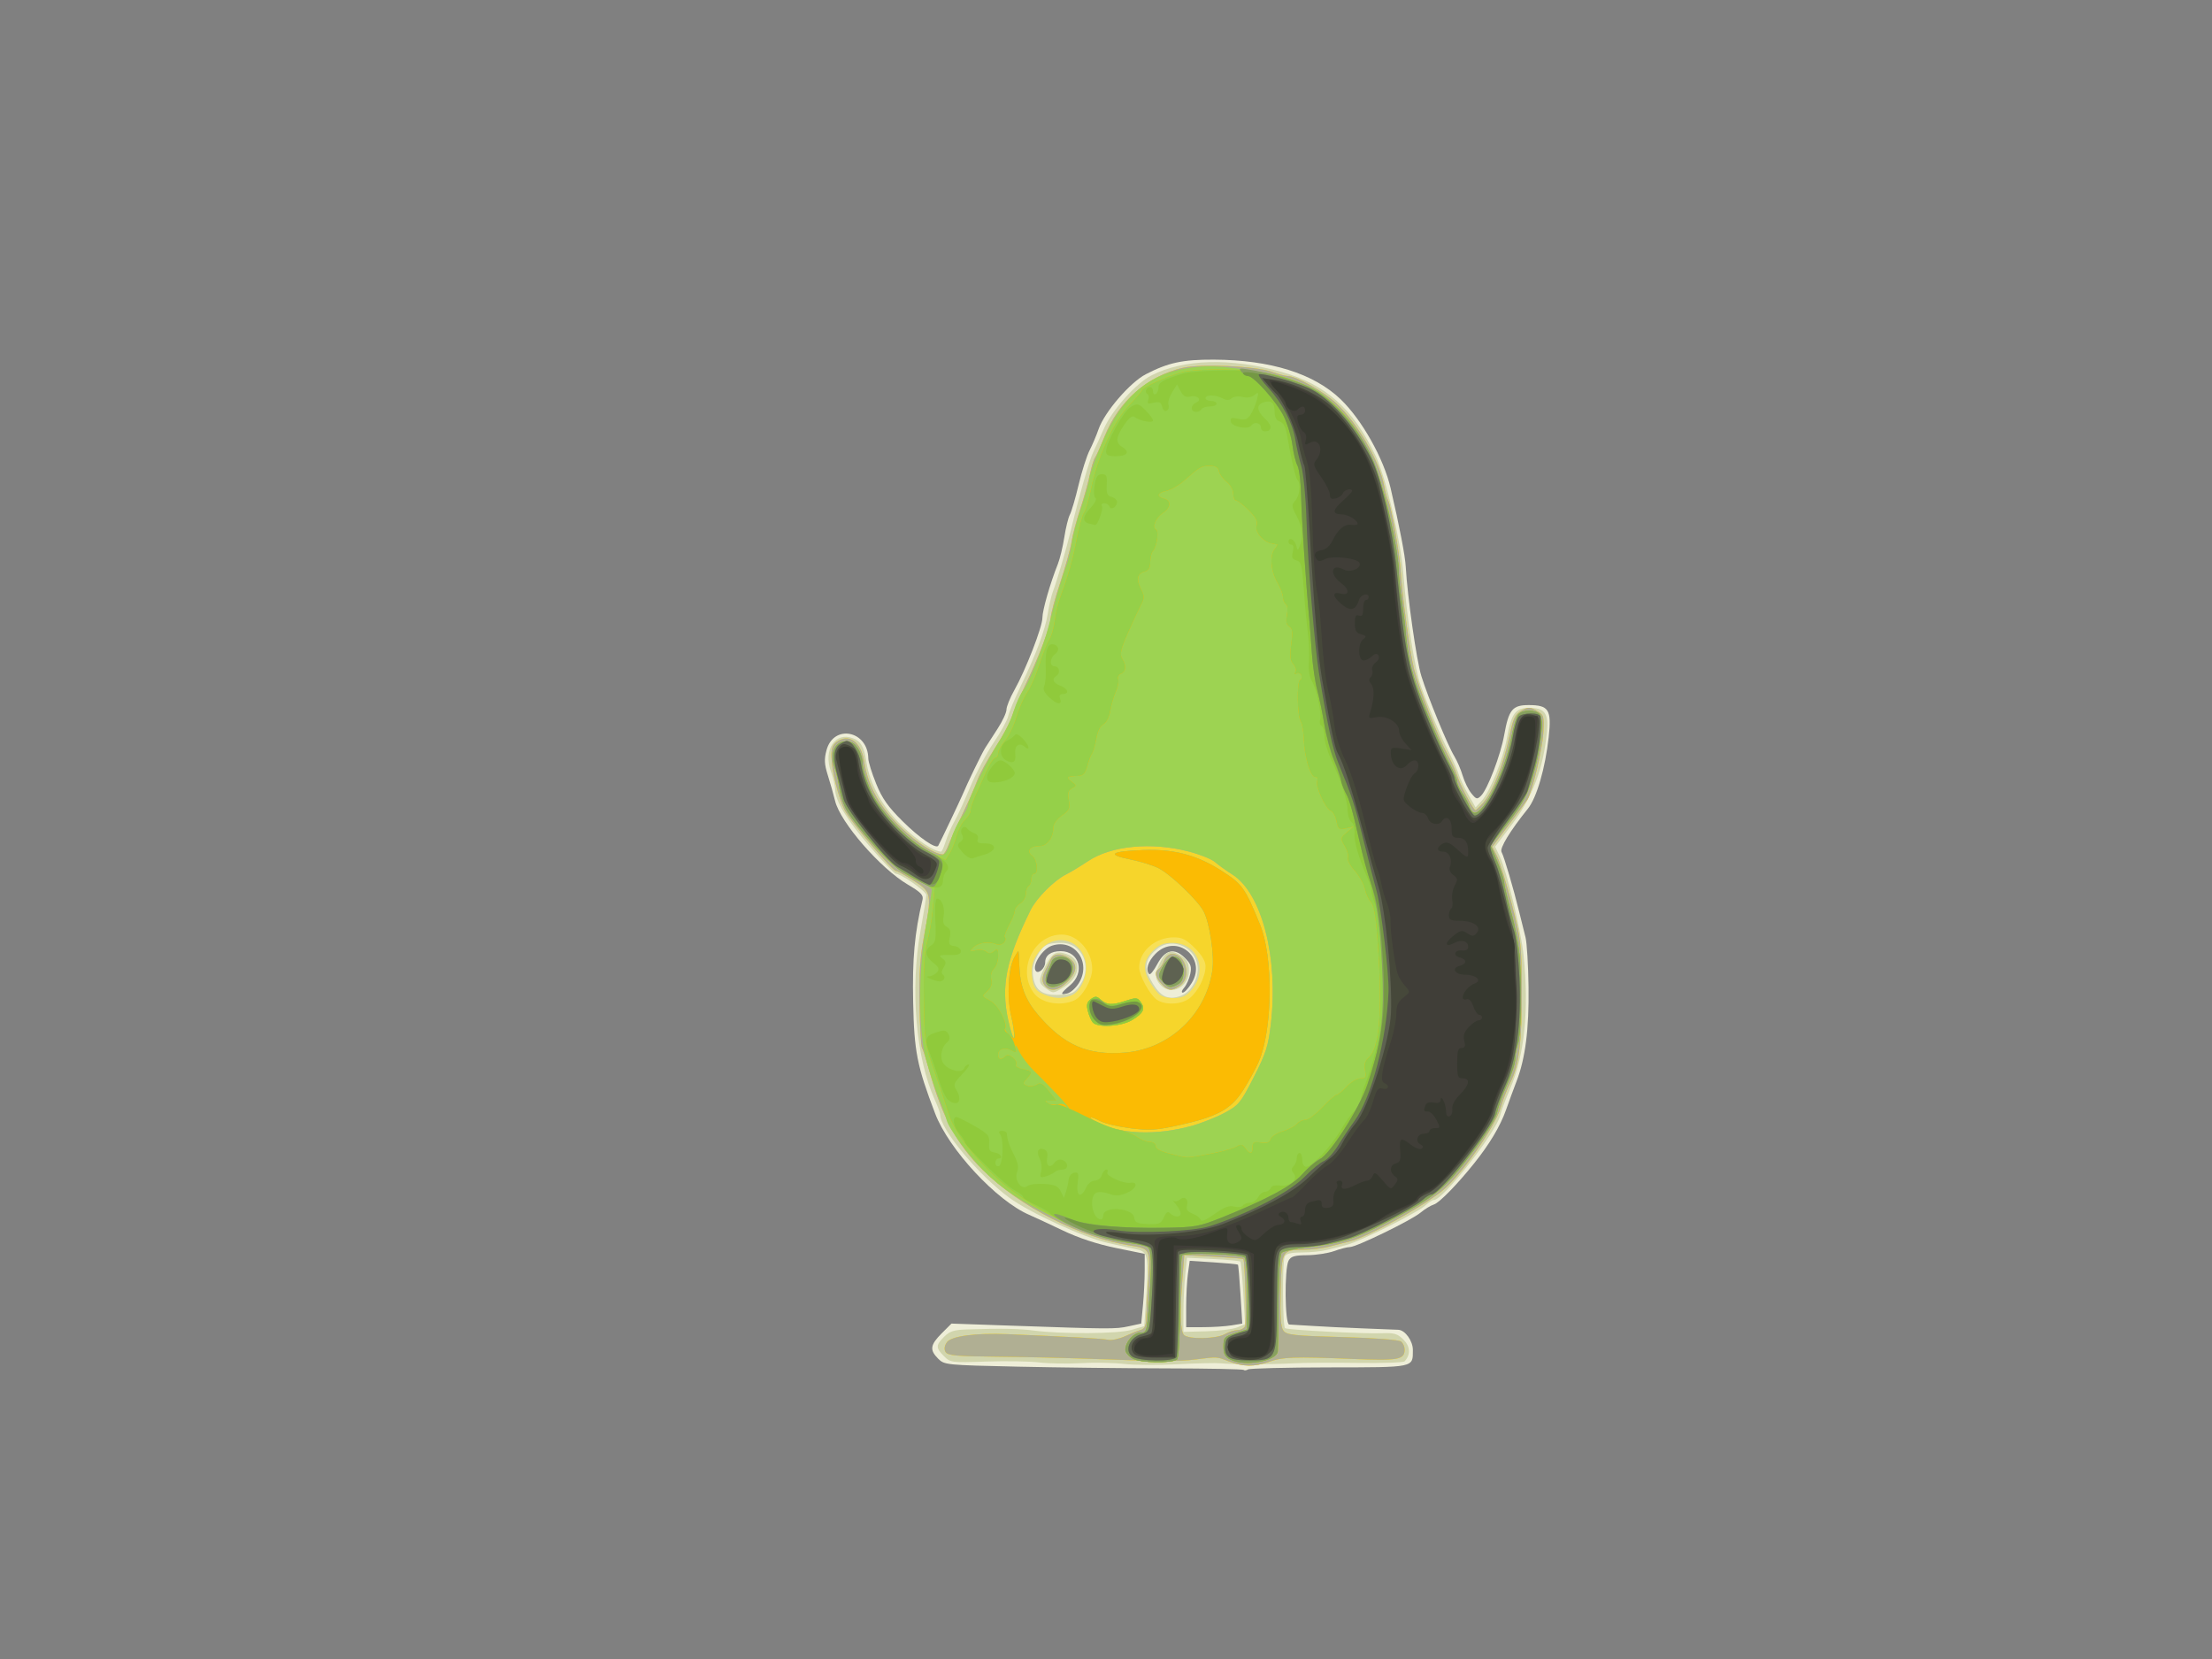<?xml version="1.0" encoding="UTF-8" standalone="no"?>
<svg
   xmlns:dc="http://purl.org/dc/elements/1.1/"
   xmlns:cc="http://creativecommons.org/ns#"
   xmlns:rdf="http://www.w3.org/1999/02/22-rdf-syntax-ns#"
   xmlns:svg="http://www.w3.org/2000/svg"
   xmlns="http://www.w3.org/2000/svg"
   viewBox="0 0 800 600"
   height="600"
   width="800"
   version="1.1"
   id="svg4762">
  <rect x="0" y="0" width="800" height="600" fill="#808080" stroke="none"/>
  <defs
     id="defs4766" />
  <g
     id="g10931">
    <path
       id="path10961"
       d="m 449.776,495.442 c -0.277,-0.277 -12.827,-0.524 -27.889,-0.549 -15.062,-0.025 -39.289,-0.307 -53.837,-0.625 -25.892,-0.566 -26.499,-0.627 -28.75,-2.878 -3.15,-3.15 -2.897,-4.993 1.256,-9.145 l 3.555,-3.555 21.195,0.738 c 36.422,1.268 38.081,1.278 42.815,0.257 l 4.62,-0.997 0.623,-6.594 c 0.343,-3.627 0.626,-9.3 0.63,-12.608 l 0.007,-6.013 -10.423,-2.133 c -6.819,-1.396 -13.475,-3.591 -19.25,-6.351 -4.855,-2.32 -10.299,-4.851 -12.097,-5.625 -11.81,-5.082 -29.086,-23.683 -34.02,-36.627 -6.58,-17.263 -7.575,-22.297 -7.955,-40.237 -0.335,-15.786 0.507,-25.016 3.381,-37.081 0.402,-1.686 -0.606,-2.729 -5.315,-5.5 -9.937,-5.847 -24.419,-22.503 -26.297,-30.243 -0.557,-2.297 -1.732,-6.447 -2.612,-9.222 -1.283,-4.047 -1.381,-5.856 -0.499,-9.131 2.574,-9.558 14.982,-7.115 15.116,2.975 0.016,1.212 1.286,5.302 2.822,9.09 2.189,5.397 4.283,8.365 9.682,13.716 5.961,5.909 11.961,10.03 12.785,8.781 0.435,-0.659 7.869,-16.277 8.752,-18.385 1.802,-4.303 7.034,-15.104 8.236,-17 0.697,-1.1 2.714,-4.226 4.481,-6.946 1.768,-2.72 3.214,-5.834 3.214,-6.919 0,-1.085 1.286,-4.26 2.858,-7.054 C 370.97,242.271 377,226.732 377,223.447 c 0,-2.725 2.759,-12.341 5.58,-19.447 0.764,-1.925 1.817,-6.288 2.341,-9.696 0.523,-3.408 1.433,-7.095 2.021,-8.195 0.588,-1.1 2.007,-5.945 3.152,-10.767 1.145,-4.822 2.93,-10.43 3.967,-12.462 1.037,-2.032 2.501,-5.484 3.254,-7.67 2.114,-6.135 11.384,-16.911 17.085,-19.862 8.13,-4.207 13.369,-5.331 24.599,-5.279 20.43,0.095 36.08,4.979 45.817,14.298 7.681,7.351 15.619,21.438 18.106,32.132 3.244,13.944 5.268,24.454 5.489,28.5 0.581,10.642 3.912,33.977 5.637,39.5 2.452,7.848 9.531,25.074 11.896,28.95 1.024,1.677 2.393,4.85 3.043,7.05 0.65,2.2 2.064,5.088 3.143,6.418 1.786,2.203 2.102,2.277 3.539,0.84 2.349,-2.349 7.055,-14.719 8.344,-21.931 C 545.658,256.624 546.986,255 552.868,255 c 7.291,0 8.331,1.66 7.243,11.569 -1.241,11.308 -4.334,21.936 -7.547,25.931 -6.45,8.022 -10.261,14.291 -9.506,15.639 0.92,1.644 4.361,13.338 6.432,21.861 0.735,3.025 1.742,7.075 2.237,9 0.495,1.925 0.988,10.025 1.095,18 0.204,15.128 -1.151,25.796 -4.317,34 -0.955,2.475 -2.697,7.209 -3.871,10.521 -2.052,5.789 -5.96,12.324 -11.512,19.25 -6.142,7.662 -12.575,14.238 -14.525,14.847 -1.153,0.361 -3.324,1.681 -4.824,2.935 -3.297,2.756 -23.164,12.44 -25.564,12.461 -0.94,0.008 -3.508,0.664 -5.708,1.456 -2.2,0.793 -6.572,1.461 -9.715,1.485 -4.599,0.035 -5.917,0.422 -6.75,1.978 -1.551,2.897 -1.363,23.057 0.215,23.098 0.688,0.018 4.4,0.241 8.25,0.496 3.85,0.255 12.175,0.662 18.5,0.905 6.325,0.243 12.062,0.469 12.75,0.504 2.446,0.123 5.25,4.041 5.235,7.313 -0.03,6.445 0.925,6.246 -30.207,6.291 -15.561,0.022 -28.789,0.348 -29.396,0.723 -0.607,0.375 -1.33,0.456 -1.607,0.179 z m -4.383,-16.107 3.893,-0.643 -0.643,-10.513 c -0.354,-5.782 -0.773,-10.643 -0.932,-10.802 -0.159,-0.159 -4.147,-0.536 -8.863,-0.838 l -8.574,-0.55 -0.637,4.645 C 429.287,463.189 429,468.591 429,472.64 l 0,7.36 6.25,-0.011 c 3.438,-0.006 8.002,-0.3 10.143,-0.654 z M 390.15,355.607 c 4.744,-7.574 -1.486,-16.301 -9.702,-13.589 -3.374,1.114 -7.197,6.961 -5.911,9.042 0.881,1.425 3.463,-0.799 3.463,-2.982 0,-2.577 2.072,-4.078 5.629,-4.078 6.784,0 8.888,7.705 3.371,12.347 -3.543,2.981 -3.753,3.663 -0.898,2.917 1.156,-0.302 2.978,-1.948 4.048,-3.656 z m 40.849,-0.104 c 5.651,-9.143 -5.494,-18.161 -13.075,-10.579 -2.746,2.746 -3.732,5.934 -2.283,7.383 0.352,0.352 1.653,-1.261 2.891,-3.583 2.829,-5.307 6.213,-6.07 10.024,-2.26 2.139,2.139 2.473,3.156 1.908,5.815 -0.377,1.772 -1.379,4.01 -2.228,4.972 -0.849,0.963 -1.061,1.75 -0.47,1.75 0.59,0 2.046,-1.574 3.235,-3.497 z"
       style="fill:#eeeed8" />
    <path
       id="path10959"
       d="m 375.853,492.742 c -3.494,-0.417 -12.142,-0.561 -19.218,-0.32 -12.505,0.426 -12.932,0.371 -15.25,-1.947 -2.994,-2.994 -2.985,-3.967 0.07,-7.021 1.977,-1.977 3.583,-2.492 8.25,-2.645 12.167,-0.4 18.984,-0.285 24.295,0.411 10.15,1.33 30.374,1.185 35.243,-0.253 l 4.591,-1.356 0.675,-10.056 c 0.991,-14.757 0.642,-16.796 -3.009,-17.609 -1.65,-0.367 -6.549,-1.459 -10.886,-2.425 -8.55,-1.905 -28.155,-10.908 -35.551,-16.325 C 353.818,424.959 340,408.332 340,403.039 c 0,-0.583 -0.868,-2.968 -1.928,-5.3 -6.825,-15.008 -8.955,-40.045 -5.184,-60.942 C 334.05,330.36 335,324.465 335,323.696 335,322.378 325.875,316 323.989,316 c -0.483,0 -4.724,-4.441 -9.423,-9.868 -8.362,-9.657 -12.499,-16.503 -12.543,-20.756 -0.012,-1.168 -0.705,-4.061 -1.541,-6.429 -2.763,-7.83 1.598,-14.388 7.958,-11.97 2.924,1.112 4.076,3.142 4.919,8.669 1.22,8.001 5.947,16.444 12.95,23.13 5.374,5.131 11.622,9.224 14.082,9.224 0.25,0 0.989,-1.688 1.642,-3.75 0.653,-2.062 2.075,-5.301 3.16,-7.198 1.085,-1.896 3.662,-7.521 5.725,-12.5 2.064,-4.979 5.862,-12.165 8.44,-15.969 2.578,-3.804 4.937,-8.079 5.241,-9.5 0.304,-1.421 2.28,-6.184 4.391,-10.584 5.839,-12.174 8.949,-20.477 9.933,-26.521 0.491,-3.014 1.324,-6.604 1.851,-7.979 1.474,-3.841 4.981,-15.818 6.587,-22.5 2.983,-12.404 6.619,-25.102 8.018,-28 0.797,-1.65 2.539,-5.475 3.871,-8.5 2.947,-6.691 11.581,-16.362 17.153,-19.21 11.699,-5.982 28.668,-6.449 47.034,-1.295 16.067,4.508 25.967,13.33 34.084,30.372 3.694,7.755 9.018,30.386 10.013,42.562 1.382,16.905 4.106,34.398 6.32,40.572 3.047,8.501 7.049,17.952 10.162,24 1.557,3.025 3.151,6.625 3.543,8 0.392,1.375 1.925,4.635 3.408,7.244 l 2.696,4.744 2.107,-2.244 c 3.026,-3.223 7.864,-15.161 9.216,-22.744 1.594,-8.944 3.083,-11 7.966,-11 5.754,0 7.168,1.919 6.498,8.822 -1.263,13.025 -5.171,23.419 -12.441,33.086 l -6.265,8.331 1.64,3.439 c 2.515,5.273 7.722,26.866 8.639,35.822 2.02,19.733 0.361,36.139 -4.884,48.302 -1.588,3.684 -3.195,8.004 -3.571,9.601 C 541.15,409.434 521.907,434 518.602,434 c -0.535,0 -1.902,0.863 -3.038,1.918 -2.755,2.56 -23.613,13.05 -28.327,14.246 -2.056,0.522 -5.313,1.362 -7.238,1.868 -1.925,0.506 -6.039,0.93 -9.143,0.944 -4.208,0.018 -5.797,0.426 -6.25,1.606 -0.889,2.317 -0.742,25.217 0.165,25.778 1.066,0.659 28.528,2.085 35.003,1.818 4.477,-0.185 5.659,0.166 7.812,2.319 2.468,2.468 2.627,5.448 0.418,7.836 -0.423,0.458 -8.135,0.722 -17.138,0.587 -9.002,-0.135 -19.518,-0.069 -23.368,0.147 -8.206,0.46 -21.721,0.453 -26,-0.014 -1.65,-0.18 -8.625,-0.024 -15.5,0.346 -6.875,0.37 -15.65,0.32 -19.5,-0.113 -3.85,-0.433 -10.891,-0.561 -15.647,-0.286 -4.756,0.275 -11.506,0.159 -15,-0.258 z m 71.548,-12.642 2.901,-1.165 -0.636,-11.119 c -0.35,-6.116 -0.834,-11.317 -1.076,-11.559 -0.242,-0.242 -4.681,-0.65 -9.866,-0.908 l -9.427,-0.468 -0.649,6.206 C 428.292,464.501 428,470.532 428,474.491 l 0,7.198 8.25,-0.211 c 4.537,-0.116 9.555,-0.736 11.151,-1.377 z M 427.26,360.091 c 3.358,-1.277 6.073,-5.862 5.917,-9.996 -0.27,-7.192 -8.956,-11.417 -14.502,-7.054 -4.083,3.211 -5.023,6.37 -3.055,10.265 3.534,6.994 6.517,8.733 11.64,6.785 z m -7.605,-3.92 c -2.072,-2.29 -2.082,-4.008 -0.045,-8.091 1.952,-3.913 3.498,-4.622 6.562,-3.007 2.988,1.574 3.794,2.833 3.813,5.955 0.036,6.016 -6.565,9.304 -10.33,5.144 z m -28.873,-0.166 C 395.159,349.493 391.268,341 383.907,341 c -5.368,0 -6.753,0.778 -8.907,5 -1.347,2.639 -1.738,4.84 -1.32,7.416 0.799,4.924 3.565,6.724 9.786,6.368 4.421,-0.253 5.224,-0.668 7.315,-3.779 z m -12.559,1.438 c -2.732,-1.914 -2.762,-2.962 -0.223,-7.942 2.509,-4.921 3.987,-5.751 7.848,-4.405 5.51,1.921 4.941,8.233 -1.072,11.899 -3.938,2.401 -3.779,2.39 -6.552,0.448 z"
       style="fill:#d1d5ad" />
    <path
       id="path10957"
       d="m 444.5,492.383 c -4.558,-1.742 -4.035,-1.711 -12,-0.722 -6.176,0.767 -12.443,0.724 -40,-0.27 -8.8,-0.318 -23.553,-0.648 -32.784,-0.734 -13.69,-0.128 -16.955,-0.432 -17.71,-1.651 -0.608,-0.98 -0.47,-2.184 0.402,-3.5 1.521,-2.298 10.263,-3.475 22.158,-2.982 22.317,0.925 34.198,1.588 36.175,2.02 1.233,0.269 3.933,-0.281 6,-1.222 2.067,-0.942 4.658,-1.983 5.758,-2.313 1.538,-0.462 2.022,-1.515 2.093,-4.555 0.051,-2.174 0.386,-8.289 0.743,-13.587 0.739,-10.958 0.586,-11.257 -6.336,-12.352 -18.227,-2.883 -39.861,-13.927 -53.5,-27.312 -9.416,-9.241 -14.809,-19.306 -19.549,-36.484 -1.029,-3.73 -2.158,-7.245 -2.508,-7.812 -0.35,-0.567 -0.751,-7.64 -0.89,-15.719 -0.189,-10.975 0.215,-17.163 1.597,-24.474 2.928,-15.485 2.829,-16.027 -3.669,-20.184 C 327.445,316.589 324.559,315 324.067,315 c -1.329,0 -16.498,-17.953 -18.562,-21.97 -2.231,-4.341 -4.701,-14.294 -4.813,-19.399 -0.06,-2.708 0.481,-4.283 1.803,-5.25 4.535,-3.316 8.97,-0.139 10.073,7.215 1.276,8.509 5.634,16.323 13.139,23.559 5.86,5.65 12.378,9.845 15.295,9.845 0.416,0 1.305,-1.462 1.976,-3.25 0.67,-1.788 2.961,-6.85 5.089,-11.25 2.129,-4.4 4.516,-9.846 5.306,-12.103 0.79,-2.257 3.717,-7.613 6.505,-11.902 2.788,-4.289 5.547,-9.418 6.132,-11.397 0.585,-1.979 2.595,-6.748 4.467,-10.598 C 375.514,238.141 380,226.388 380,223.55 c 0,-1.373 1.539,-7.12 3.421,-12.773 1.881,-5.653 3.731,-12.302 4.111,-14.777 0.38,-2.475 1.759,-7.71 3.065,-11.633 1.306,-3.923 2.883,-9.548 3.505,-12.5 0.622,-2.952 1.488,-5.817 1.923,-6.367 0.435,-0.55 1.994,-4.009 3.464,-7.687 5.064,-12.671 15.397,-21.745 28.193,-24.759 6.602,-1.555 26.254,-0.693 32.224,1.414 2.389,0.843 4.991,1.533 5.781,1.533 3.077,0 13.037,5.598 17.682,9.938 7.689,7.185 15.611,20.915 17.224,29.85 0.368,2.042 1.032,4.417 1.476,5.28 1.077,2.095 4.145,19.284 4.45,24.932 0.464,8.589 3.458,30.531 4.94,36.201 1.847,7.069 8.847,24.857 12.008,30.518 1.296,2.32 2.886,5.822 3.532,7.781 1.259,3.816 5.868,12.5 6.633,12.5 0.254,0 1.549,-1.238 2.876,-2.75 3.268,-3.724 7.341,-14.053 9.352,-23.717 1.414,-6.797 2.06,-8.192 4.398,-9.5 2.466,-1.379 3.016,-1.377 5.491,0.021 2.62,1.481 2.734,1.859 2.417,8 -0.306,5.917 -3.987,21.225 -5.818,24.193 -0.425,0.689 -3.435,4.794 -6.689,9.122 l -5.916,7.87 1.757,3.63 c 0.966,1.997 3.337,9.705 5.268,17.13 3.339,12.839 3.516,14.357 3.595,31 0.089,18.719 -0.98,27.365 -4.156,33.599 -1.093,2.145 -2.685,6.257 -3.539,9.136 -2.155,7.27 -14.736,25.054 -21.365,30.201 -8.103,6.291 -26.598,16.374 -33.002,17.991 -2.091,0.528 -5.601,1.425 -7.801,1.993 -2.2,0.568 -6.25,1.051 -9,1.072 -7.897,0.062 -7.955,0.164 -8.324,14.722 -0.24,9.476 0.019,13.242 1,14.545 1.159,1.54 3.807,1.827 21.294,2.31 11.783,0.326 20.495,0.987 21.25,1.614 C 507.424,485.767 508,487.035 508,488 c 0,3.789 -2.156,4.179 -19.193,3.479 -20.768,-0.854 -24.915,-0.705 -29.954,1.073 -5.172,1.825 -9.264,1.777 -14.353,-0.169 z M 443,482.5 c 1.375,-0.786 3.464,-1.445 4.643,-1.465 1.179,-0.019 2.393,-0.686 2.698,-1.48 0.535,-1.394 -0.078,-23.626 -0.667,-24.215 -0.159,-0.159 -5.033,-0.541 -10.831,-0.849 l -10.541,-0.56 -0.645,8.284 c -0.97,12.467 -0.791,19.25 0.543,20.584 1.651,1.651 11.745,1.447 14.8,-0.3 z M 387.363,360.052 c 3.445,-1.31 6.047,-7.119 5.297,-11.829 -1.264,-7.942 -10.086,-10.952 -15.686,-5.352 -3.405,3.405 -4.439,6.839 -3.525,11.708 0.516,2.75 1.399,3.884 3.86,4.954 3.803,1.654 6.677,1.802 10.054,0.518 z M 378.2,356.8 c -1.507,-1.507 -1.519,-3.209 -0.045,-6.064 0.635,-1.23 1.471,-2.911 1.857,-3.736 1.017,-2.173 3.721,-2.404 6.537,-0.56 3.255,2.133 3.094,5.07 -0.472,8.637 -3.093,3.093 -5.894,3.706 -7.877,1.723 z m 50.963,2.95 C 437.49,353.012 434.183,341 424,341 c -3.258,0 -4.784,0.631 -7.077,2.923 -4.265,4.264 -3.722,8.6 1.919,15.327 1.729,2.062 8.013,2.366 10.32,0.5 z m -9.124,-3.939 c -2.25,-2.415 -2.602,-4.345 -0.977,-5.35 0.584,-0.361 1.473,-1.737 1.975,-3.059 0.534,-1.405 1.725,-2.403 2.867,-2.403 5.025,0 7.147,8.45 2.874,11.443 -2.983,2.089 -4.32,1.964 -6.739,-0.632 z"
       style="fill:#f7e057" />
    <path
       id="path10955"
       d="m 444.5,492.383 c -4.558,-1.742 -4.035,-1.711 -12,-0.722 -6.176,0.767 -12.443,0.724 -40,-0.27 -8.8,-0.318 -23.553,-0.648 -32.784,-0.734 -13.69,-0.128 -16.955,-0.432 -17.71,-1.651 -0.608,-0.98 -0.47,-2.184 0.402,-3.5 1.521,-2.298 10.263,-3.475 22.158,-2.982 22.317,0.925 34.198,1.588 36.175,2.02 1.233,0.269 3.933,-0.281 6,-1.222 2.067,-0.942 4.658,-1.983 5.758,-2.313 1.538,-0.462 2.022,-1.515 2.093,-4.555 0.051,-2.174 0.386,-8.289 0.743,-13.587 0.739,-10.958 0.586,-11.257 -6.336,-12.352 -18.227,-2.883 -39.861,-13.927 -53.5,-27.312 -9.416,-9.241 -14.809,-19.306 -19.549,-36.484 -1.029,-3.73 -2.158,-7.245 -2.508,-7.812 -0.35,-0.567 -0.751,-7.64 -0.89,-15.719 -0.189,-10.975 0.215,-17.163 1.597,-24.474 2.928,-15.485 2.829,-16.027 -3.669,-20.184 C 327.445,316.589 324.559,315 324.067,315 c -1.329,0 -16.498,-17.953 -18.562,-21.97 -2.231,-4.341 -4.701,-14.294 -4.813,-19.399 -0.06,-2.708 0.481,-4.283 1.803,-5.25 4.535,-3.316 8.97,-0.139 10.073,7.215 1.276,8.509 5.634,16.323 13.139,23.559 5.86,5.65 12.378,9.845 15.295,9.845 0.416,0 1.305,-1.462 1.976,-3.25 0.67,-1.788 2.961,-6.85 5.089,-11.25 2.129,-4.4 4.516,-9.846 5.306,-12.103 0.79,-2.257 3.717,-7.613 6.505,-11.902 2.788,-4.289 5.547,-9.418 6.132,-11.397 0.585,-1.979 2.595,-6.748 4.467,-10.598 C 375.514,238.141 380,226.388 380,223.55 c 0,-1.373 1.539,-7.12 3.421,-12.773 1.881,-5.653 3.731,-12.302 4.111,-14.777 0.38,-2.475 1.759,-7.71 3.065,-11.633 1.306,-3.923 2.883,-9.548 3.505,-12.5 0.622,-2.952 1.488,-5.817 1.923,-6.367 0.435,-0.55 1.994,-4.009 3.464,-7.687 5.064,-12.671 15.397,-21.745 28.193,-24.759 6.602,-1.555 26.254,-0.693 32.224,1.414 2.389,0.843 4.991,1.533 5.781,1.533 3.077,0 13.037,5.598 17.682,9.938 7.689,7.185 15.611,20.915 17.224,29.85 0.368,2.042 1.032,4.417 1.476,5.28 1.077,2.095 4.145,19.284 4.45,24.932 0.464,8.589 3.458,30.531 4.94,36.201 1.847,7.069 8.847,24.857 12.008,30.518 1.296,2.32 2.886,5.822 3.532,7.781 1.259,3.816 5.868,12.5 6.633,12.5 0.254,0 1.549,-1.238 2.876,-2.75 3.268,-3.724 7.341,-14.053 9.352,-23.717 1.414,-6.797 2.06,-8.192 4.398,-9.5 2.466,-1.379 3.016,-1.377 5.491,0.021 2.62,1.481 2.734,1.859 2.417,8 -0.306,5.917 -3.987,21.225 -5.818,24.193 -0.425,0.689 -3.435,4.794 -6.689,9.122 l -5.916,7.87 1.757,3.63 c 0.966,1.997 3.337,9.705 5.268,17.13 3.339,12.839 3.516,14.357 3.595,31 0.089,18.719 -0.98,27.365 -4.156,33.599 -1.093,2.145 -2.685,6.257 -3.539,9.136 -2.155,7.27 -14.736,25.054 -21.365,30.201 -8.103,6.291 -26.598,16.374 -33.002,17.991 -2.091,0.528 -5.601,1.425 -7.801,1.993 -2.2,0.568 -6.25,1.051 -9,1.072 -7.897,0.062 -7.955,0.164 -8.324,14.722 -0.24,9.476 0.019,13.242 1,14.545 1.159,1.54 3.807,1.827 21.294,2.31 11.783,0.326 20.495,0.987 21.25,1.614 C 507.424,485.767 508,487.035 508,488 c 0,3.789 -2.156,4.179 -19.193,3.479 -20.768,-0.854 -24.915,-0.705 -29.954,1.073 -5.172,1.825 -9.264,1.777 -14.353,-0.169 z M 443,482.5 c 1.375,-0.786 3.464,-1.445 4.643,-1.465 1.179,-0.019 2.393,-0.686 2.698,-1.48 0.535,-1.394 -0.078,-23.626 -0.667,-24.215 -0.159,-0.159 -5.033,-0.541 -10.831,-0.849 l -10.541,-0.56 -0.645,8.284 c -0.97,12.467 -0.791,19.25 0.543,20.584 1.651,1.651 11.745,1.447 14.8,-0.3 z M 388.533,361.803 C 391.513,360.445 395,354.355 395,350.508 395,343.978 389.751,338 384.018,338 c -10.349,0 -16.428,13.123 -9.915,21.404 2.717,3.454 9.603,4.599 14.43,2.399 z M 378.2,356.8 c -1.507,-1.507 -1.519,-3.209 -0.045,-6.064 0.635,-1.23 1.471,-2.911 1.857,-3.736 1.017,-2.173 3.721,-2.404 6.537,-0.56 3.255,2.133 3.094,5.07 -0.472,8.637 -3.093,3.093 -5.894,3.706 -7.877,1.723 z m 52.038,4.227 C 433.277,358.637 436,353.181 436,349.481 c 0,-1.822 -1.278,-3.995 -3.882,-6.599 C 429.019,339.784 427.495,339 424.568,339 417.794,339 412,344.034 412,349.92 c 0,2.844 3.821,9.842 6.335,11.603 2.998,2.1 8.918,1.853 11.903,-0.495 z m -10.199,-5.216 c -2.25,-2.415 -2.602,-4.345 -0.977,-5.35 0.584,-0.361 1.473,-1.737 1.975,-3.059 0.534,-1.405 1.725,-2.403 2.867,-2.403 5.025,0 7.147,8.45 2.874,11.443 -2.983,2.089 -4.32,1.964 -6.739,-0.632 z"
       style="fill:#f6d52b" />
    <path
       id="path10953"
       d="m 444.5,492.383 c -4.558,-1.742 -4.035,-1.711 -12,-0.722 -6.176,0.767 -12.443,0.724 -40,-0.27 -8.8,-0.318 -23.553,-0.648 -32.784,-0.734 -13.69,-0.128 -16.955,-0.432 -17.71,-1.651 -0.608,-0.98 -0.47,-2.184 0.402,-3.5 1.521,-2.298 10.263,-3.475 22.158,-2.982 22.317,0.925 34.198,1.588 36.175,2.02 1.233,0.269 3.933,-0.281 6,-1.222 2.067,-0.942 4.658,-1.983 5.758,-2.313 1.538,-0.462 2.022,-1.515 2.093,-4.555 0.051,-2.174 0.386,-8.289 0.743,-13.587 0.739,-10.958 0.586,-11.257 -6.336,-12.352 -18.227,-2.883 -39.861,-13.927 -53.5,-27.312 -9.416,-9.241 -14.809,-19.306 -19.549,-36.484 -1.029,-3.73 -2.158,-7.245 -2.508,-7.812 -0.35,-0.567 -0.751,-7.64 -0.89,-15.719 -0.189,-10.975 0.215,-17.163 1.597,-24.474 2.928,-15.485 2.829,-16.027 -3.669,-20.184 C 327.445,316.589 324.559,315 324.067,315 c -1.329,0 -16.498,-17.953 -18.562,-21.97 -2.231,-4.341 -4.701,-14.294 -4.813,-19.399 -0.06,-2.708 0.481,-4.283 1.803,-5.25 4.535,-3.316 8.97,-0.139 10.073,7.215 1.276,8.509 5.634,16.323 13.139,23.559 5.86,5.65 12.378,9.845 15.295,9.845 0.416,0 1.305,-1.462 1.976,-3.25 0.67,-1.788 2.961,-6.85 5.089,-11.25 2.129,-4.4 4.516,-9.846 5.306,-12.103 0.79,-2.257 3.717,-7.613 6.505,-11.902 2.788,-4.289 5.547,-9.418 6.132,-11.397 0.585,-1.979 2.595,-6.748 4.467,-10.598 C 375.514,238.141 380,226.388 380,223.55 c 0,-1.373 1.539,-7.12 3.421,-12.773 1.881,-5.653 3.731,-12.302 4.111,-14.777 0.38,-2.475 1.759,-7.71 3.065,-11.633 1.306,-3.923 2.883,-9.548 3.505,-12.5 0.622,-2.952 1.488,-5.817 1.923,-6.367 0.435,-0.55 1.994,-4.009 3.464,-7.687 5.064,-12.671 15.397,-21.745 28.193,-24.759 6.602,-1.555 26.254,-0.693 32.224,1.414 2.389,0.843 4.991,1.533 5.781,1.533 3.077,0 13.037,5.598 17.682,9.938 7.689,7.185 15.611,20.915 17.224,29.85 0.368,2.042 1.032,4.417 1.476,5.28 1.077,2.095 4.145,19.284 4.45,24.932 0.464,8.589 3.458,30.531 4.94,36.201 1.847,7.069 8.847,24.857 12.008,30.518 1.296,2.32 2.886,5.822 3.532,7.781 1.259,3.816 5.868,12.5 6.633,12.5 0.254,0 1.549,-1.238 2.876,-2.75 3.268,-3.724 7.341,-14.053 9.352,-23.717 1.414,-6.797 2.06,-8.192 4.398,-9.5 2.466,-1.379 3.016,-1.377 5.491,0.021 2.62,1.481 2.734,1.859 2.417,8 -0.306,5.917 -3.987,21.225 -5.818,24.193 -0.425,0.689 -3.435,4.794 -6.689,9.122 l -5.916,7.87 1.757,3.63 c 0.966,1.997 3.337,9.705 5.268,17.13 3.339,12.839 3.516,14.357 3.595,31 0.089,18.719 -0.98,27.365 -4.156,33.599 -1.093,2.145 -2.685,6.257 -3.539,9.136 -2.155,7.27 -14.736,25.054 -21.365,30.201 -8.103,6.291 -26.598,16.374 -33.002,17.991 -2.091,0.528 -5.601,1.425 -7.801,1.993 -2.2,0.568 -6.25,1.051 -9,1.072 -7.897,0.062 -7.955,0.164 -8.324,14.722 -0.24,9.476 0.019,13.242 1,14.545 1.159,1.54 3.807,1.827 21.294,2.31 11.783,0.326 20.495,0.987 21.25,1.614 C 507.424,485.767 508,487.035 508,488 c 0,3.789 -2.156,4.179 -19.193,3.479 -20.768,-0.854 -24.915,-0.705 -29.954,1.073 -5.172,1.825 -9.264,1.777 -14.353,-0.169 z M 443,482.5 c 1.375,-0.786 3.464,-1.445 4.643,-1.465 1.179,-0.019 2.393,-0.686 2.698,-1.48 0.535,-1.394 -0.078,-23.626 -0.667,-24.215 -0.159,-0.159 -5.033,-0.541 -10.831,-0.849 l -10.541,-0.56 -0.645,8.284 c -0.97,12.467 -0.791,19.25 0.543,20.584 1.651,1.651 11.745,1.447 14.8,-0.3 z m -11.99,-75.311 c 3.581,-0.993 8.957,-3.129 11.948,-4.747 5.093,-2.755 5.76,-3.576 10.521,-12.942 4.447,-8.748 5.22,-11.189 6.179,-19.5 2.727,-23.656 -3.306,-46.924 -13.922,-53.691 -2.33,-1.485 -5.199,-3.544 -6.376,-4.576 -1.177,-1.032 -5.452,-2.736 -9.5,-3.788 -13.483,-3.502 -27.939,-2.107 -36.359,3.507 -2.75,1.834 -6.372,4.022 -8.049,4.862 -4.195,2.103 -10.6,8.53 -12.669,12.713 -8.916,18.024 -10.878,27.667 -8.133,39.972 0.92,4.125 1.862,6.94 2.093,6.256 0.231,-0.684 -0.238,-4.284 -1.043,-8 -1.583,-7.309 -1.06,-17.043 1.128,-21.006 0.683,-1.238 1.339,-2.247 1.457,-2.244 0.118,0.003 0.267,2.141 0.331,4.75 0.186,7.607 2.123,12.775 6.876,18.343 9.289,10.883 17.829,14.619 31.118,13.614 16.184,-1.224 29.477,-13.627 31.861,-29.728 0.796,-5.376 -0.925,-17.027 -3.15,-21.331 -2.091,-4.045 -11.825,-13.36 -16.397,-15.692 -1.976,-1.008 -6.677,-2.457 -10.446,-3.218 -8.449,-1.708 -6.69,-2.862 5.022,-3.296 11.096,-0.411 19.348,1.764 28.217,7.437 7.62,4.875 8.535,6.153 14.027,19.617 4.797,11.758 4.523,37.881 -0.519,49.523 -1.077,2.488 -3.619,7.118 -5.648,10.289 -4.432,6.929 -9.327,9.579 -23.41,12.677 -7.977,1.754 -10.482,1.909 -17.244,1.061 -4.351,-0.546 -9.242,-1.68 -10.868,-2.521 -3.975,-2.055 -5.35,-1.884 -1.556,0.194 8.224,4.504 21.517,5.068 34.51,1.466 z m -35.807,-37.444 c -0.573,-0.691 -1.37,-2.561 -1.77,-4.156 -0.558,-2.222 -0.301,-3.212 1.1,-4.236 1.531,-1.12 2.082,-1.109 3.397,0.065 2.344,2.093 4.117,2.217 8.938,0.626 4.019,-1.327 4.473,-1.299 5.681,0.354 1.769,2.419 0.942,4.114 -3.196,6.556 -3.936,2.322 -12.483,2.8 -14.151,0.79 z M 378.2,356.8 c -1.507,-1.507 -1.519,-3.209 -0.045,-6.064 0.635,-1.23 1.471,-2.911 1.857,-3.736 1.017,-2.173 3.721,-2.404 6.537,-0.56 3.255,2.133 3.094,5.07 -0.472,8.637 -3.093,3.093 -5.894,3.706 -7.877,1.723 z m 41.839,-0.989 c -2.25,-2.415 -2.602,-4.345 -0.977,-5.35 0.584,-0.361 1.473,-1.737 1.975,-3.059 0.534,-1.405 1.725,-2.403 2.867,-2.403 5.025,0 7.147,8.45 2.874,11.443 -2.983,2.089 -4.32,1.964 -6.739,-0.632 z"
       style="fill:#b0af93" />
    <path
       id="path10951"
       d="M 409.75,491.423 C 408.238,490.605 407,489.151 407,488.191 407,485.336 409.943,482 412.46,482 c 2.268,0 2.374,-0.362 3.139,-10.75 1.074,-14.581 0.94,-19.299 -0.576,-20.235 -0.704,-0.435 -3.585,-1.092 -6.402,-1.459 -8.358,-1.091 -15.446,-3.492 -27.622,-9.359 -11.876,-5.723 -18.726,-10.291 -25.312,-16.881 -5.471,-5.475 -12.663,-15.333 -13.342,-18.287 -0.319,-1.39 -1.604,-5.003 -2.856,-8.028 -1.251,-3.025 -3.263,-9.085 -4.471,-13.466 -2.967,-10.765 -2.99,-32.173 -0.052,-49.089 C 336.085,328.008 337,322.326 337,321.819 c 0,-0.507 -1.462,-1.598 -3.25,-2.425 -7.363,-3.407 -11.596,-6.714 -18.057,-14.106 -8.341,-9.542 -11.26,-14.431 -12.115,-20.288 -0.361,-2.475 -1.155,-5.895 -1.764,-7.599 -2.106,-5.897 1.024,-10.539 6.034,-8.949 2.16,0.685 4.152,4.584 4.152,8.125 0,1.366 1.162,5.282 2.583,8.703 3.107,7.481 13.421,18.595 20.746,22.355 5.715,2.933 6.842,2.397 8.668,-4.125 0.686,-2.448 2.317,-5.902 3.625,-7.675 1.308,-1.773 2.378,-3.766 2.378,-4.43 0,-2.041 7.6,-17.592 11.438,-23.405 1.997,-3.025 4.313,-7.831 5.147,-10.679 0.834,-2.849 2.436,-6.349 3.561,-7.78 2.057,-2.615 7.181,-15.595 9.096,-23.041 2.521,-9.806 4.997,-18.272 6.288,-21.5 0.77,-1.925 1.702,-5.711 2.073,-8.414 0.37,-2.703 1.961,-8.7 3.535,-13.328 1.574,-4.628 2.862,-9.265 2.862,-10.305 0,-1.04 1.913,-6.445 4.25,-12.012 8.018,-19.094 18.725,-27.324 36.94,-28.395 10.342,-0.608 31.503,3.663 40.062,8.085 8.02,4.144 18.814,18.023 22.553,28.999 4.133,12.134 8.116,30.512 8.099,37.369 -0.005,1.925 0.51,6.875 1.143,11 0.634,4.125 1.242,8.85 1.351,10.5 0.392,5.923 1.801,13.096 3.632,18.5 2.717,8.019 9.322,23.743 12.349,29.399 1.442,2.694 2.622,5.55 2.622,6.346 0,0.796 0.841,2.641 1.869,4.101 1.028,1.46 2.183,3.667 2.567,4.904 0.384,1.238 1.231,2.25 1.881,2.25 3.661,-9e-5 10.96,-14.991 13.314,-27.34 0.722,-3.787 1.83,-7.51 2.463,-8.273 1.473,-1.774 6.322,-1.796 7.784,-0.034 1.607,1.937 0.424,12.481 -2.518,22.44 -1.999,6.767 -3.629,9.82 -8.857,16.593 l -6.407,8.3 2.428,5.907 c 1.336,3.249 2.439,6.645 2.452,7.546 0.013,0.902 1.192,5.852 2.621,11 1.428,5.148 2.805,12.511 3.06,16.361 0.764,11.56 0.413,28.187 -0.655,30.996 -0.551,1.449 -1.001,3.892 -1.001,5.43 0,1.538 -1.312,5.69 -2.916,9.227 -1.604,3.537 -3.211,8.004 -3.572,9.927 -0.398,2.122 -3.794,7.687 -8.638,14.157 -10.409,13.9 -13.599,16.527 -31.31,25.781 -11.482,5.999 -16.799,7.682 -28.521,9.026 -4.651,0.533 -8.926,1.44 -9.5,2.014 -0.63,0.631 -1.094,7.658 -1.17,17.743 -0.07,9.184 -0.182,17.25 -0.25,17.923 -0.358,3.57 -11.966,5.591 -17.123,2.981 -1.943,-0.983 -2.5,-2.037 -2.5,-4.735 0,-3.205 0.325,-3.573 4.25,-4.815 l 4.25,-1.345 0.111,-5.655 c 0.196,-10.012 -0.26,-19.635 -0.967,-20.377 -1.142,-1.199 -21.951,-1.898 -22.654,-0.762 -0.345,0.558 -0.67,9.126 -0.722,19.041 -0.059,11.137 -0.488,18.27 -1.122,18.661 -2.233,1.38 -13.172,1.176 -15.896,-0.296 z m 21.26,-84.234 c 3.581,-0.993 8.957,-3.129 11.948,-4.747 5.093,-2.755 5.76,-3.576 10.521,-12.942 4.447,-8.748 5.22,-11.189 6.179,-19.5 2.727,-23.656 -3.306,-46.924 -13.922,-53.691 -2.33,-1.485 -5.199,-3.544 -6.376,-4.576 -1.177,-1.032 -5.452,-2.736 -9.5,-3.788 -13.483,-3.502 -27.939,-2.107 -36.359,3.507 -2.75,1.834 -6.372,4.022 -8.049,4.862 -4.195,2.103 -10.6,8.53 -12.669,12.713 -8.916,18.024 -10.878,27.667 -8.133,39.972 0.92,4.125 1.862,6.94 2.093,6.256 0.231,-0.684 -0.238,-4.284 -1.043,-8 -1.583,-7.309 -1.06,-17.043 1.128,-21.006 0.683,-1.238 1.339,-2.247 1.457,-2.244 0.118,0.003 0.267,2.141 0.331,4.75 0.186,7.607 2.123,12.775 6.876,18.343 9.289,10.883 17.829,14.619 31.118,13.614 16.184,-1.224 29.477,-13.627 31.861,-29.728 0.796,-5.376 -0.925,-17.027 -3.15,-21.331 -2.091,-4.045 -11.825,-13.36 -16.397,-15.692 -1.976,-1.008 -6.677,-2.457 -10.446,-3.218 -8.449,-1.708 -6.69,-2.862 5.022,-3.296 11.096,-0.411 19.348,1.764 28.217,7.437 7.62,4.875 8.535,6.153 14.027,19.617 4.797,11.758 4.523,37.881 -0.519,49.523 -1.077,2.488 -3.619,7.118 -5.648,10.289 -4.432,6.929 -9.327,9.579 -23.41,12.677 -7.977,1.754 -10.482,1.909 -17.244,1.061 -4.351,-0.546 -9.242,-1.68 -10.868,-2.521 -3.975,-2.055 -5.35,-1.884 -1.556,0.194 8.224,4.504 21.517,5.068 34.51,1.466 z m -35.807,-37.444 c -0.573,-0.691 -1.37,-2.561 -1.77,-4.156 -0.558,-2.222 -0.301,-3.212 1.1,-4.236 1.531,-1.12 2.082,-1.109 3.397,0.065 2.344,2.093 4.117,2.217 8.938,0.626 4.019,-1.327 4.473,-1.299 5.681,0.354 1.769,2.419 0.942,4.114 -3.196,6.556 -3.936,2.322 -12.483,2.8 -14.151,0.79 z m -16.867,-14.312 c -0.331,-0.862 -0.133,-2.55 0.441,-3.75 0.573,-1.2 1.294,-2.97 1.601,-3.933 0.643,-2.013 4.619,-2.354 6.422,-0.55 2.005,2.005 1.349,5.538 -1.435,7.727 -3.13,2.462 -6.194,2.682 -7.029,0.505 z m 42.163,-0.434 c -1.75,-1.933 -1.747,-2.121 0.072,-5.5 2.947,-5.473 7.429,-4.166 7.429,2.167 0,2.204 -0.628,3.601 -1.934,4.3 -2.712,1.451 -3.504,1.314 -5.567,-0.967 z"
       style="fill:#9dd352" />
    <path
       id="path10949"
       d="M 409.75,491.423 C 408.238,490.605 407,489.151 407,488.191 407,485.336 409.943,482 412.46,482 c 2.268,0 2.374,-0.362 3.139,-10.75 1.081,-14.667 0.943,-19.297 -0.601,-20.251 -0.718,-0.444 -3.599,-1.1 -6.402,-1.459 C 396.303,447.966 379.323,440.429 366,430.631 356.121,423.366 345.485,410.639 343.327,403.5 c -0.665,-2.2 -2.96,-9.034 -5.101,-15.187 -3.826,-10.999 -3.895,-11.453 -4.1,-27 -0.149,-11.305 0.201,-17.238 1.229,-20.813 0.79,-2.75 1.707,-8.214 2.038,-12.143 l 0.601,-7.143 -3.747,-1.652 c -7.589,-3.346 -11.904,-6.666 -18.554,-14.274 -8.341,-9.542 -11.26,-14.431 -12.115,-20.288 -0.361,-2.475 -1.155,-5.895 -1.764,-7.599 -2.106,-5.897 1.024,-10.539 6.034,-8.949 2.16,0.685 4.152,4.584 4.152,8.125 0,1.366 1.162,5.282 2.583,8.703 3.272,7.877 13.484,18.637 21.642,22.801 l 5.726,2.923 1.443,-2.252 c 0.794,-1.239 1.928,-4.093 2.52,-6.343 0.592,-2.25 1.979,-4.907 3.081,-5.905 1.102,-0.998 2.004,-2.502 2.004,-3.343 0,-0.841 0.93,-3.584 2.066,-6.095 1.136,-2.511 2.931,-6.478 3.987,-8.816 1.056,-2.337 2.377,-4.25 2.934,-4.25 0.557,0 1.013,-0.723 1.013,-1.606 0,-0.883 1.121,-2.938 2.491,-4.567 1.37,-1.628 3.216,-5.453 4.102,-8.5 0.886,-3.046 2.656,-7.08 3.935,-8.965 1.279,-1.884 3.27,-6.478 4.424,-10.209 1.155,-3.731 2.721,-7.67 3.48,-8.755 0.759,-1.084 1.677,-4.205 2.038,-6.936 0.361,-2.73 1.245,-6.539 1.964,-8.464 2.866,-7.676 4.612,-13.861 6.029,-21.366 0.817,-4.326 1.961,-8.439 2.542,-9.14 0.581,-0.7 1.735,-4.585 2.563,-8.634 2.389,-11.673 8.155,-24.398 13.682,-30.192 2.612,-2.739 4.75,-5.254 4.75,-5.588 0,-0.885 8.767,-4.861 14,-6.348 2.711,-0.771 9.12,-1.205 16.122,-1.093 32.859,0.526 49.376,14.095 58.261,47.861 2.256,8.573 4.532,21.408 4.521,25.5 -0.005,1.925 0.51,6.875 1.143,11 0.634,4.125 1.242,8.85 1.351,10.5 0.392,5.923 1.801,13.096 3.632,18.5 2.717,8.019 9.322,23.743 12.349,29.399 1.442,2.694 2.622,5.55 2.622,6.346 0,0.796 0.841,2.641 1.869,4.101 1.028,1.46 2.183,3.667 2.567,4.904 0.384,1.238 1.231,2.25 1.881,2.25 3.661,-9e-5 10.96,-14.991 13.314,-27.34 0.722,-3.787 1.83,-7.51 2.463,-8.273 1.473,-1.774 6.322,-1.796 7.784,-0.034 1.607,1.937 0.424,12.481 -2.518,22.44 -1.999,6.767 -3.629,9.82 -8.857,16.593 l -6.407,8.3 2.428,5.907 c 1.336,3.249 2.439,6.645 2.452,7.546 0.013,0.902 1.192,5.852 2.621,11 1.428,5.148 2.805,12.511 3.06,16.361 0.764,11.56 0.413,28.187 -0.655,30.996 -0.551,1.449 -1.001,3.892 -1.001,5.43 0,1.538 -1.312,5.69 -2.916,9.227 -1.604,3.537 -3.211,8.004 -3.572,9.927 -0.398,2.122 -3.794,7.687 -8.638,14.157 -10.409,13.9 -13.599,16.527 -31.31,25.781 -11.482,5.999 -16.799,7.682 -28.521,9.026 -4.651,0.533 -8.926,1.44 -9.5,2.014 -0.63,0.631 -1.094,7.658 -1.17,17.743 -0.07,9.184 -0.182,17.25 -0.25,17.923 -0.358,3.57 -11.966,5.591 -17.123,2.981 -1.943,-0.983 -2.5,-2.037 -2.5,-4.735 0,-3.205 0.325,-3.573 4.25,-4.815 l 4.25,-1.345 0.111,-5.655 c 0.196,-10.012 -0.26,-19.635 -0.967,-20.377 -1.142,-1.199 -21.951,-1.898 -22.654,-0.762 -0.345,0.558 -0.67,9.126 -0.722,19.041 -0.059,11.137 -0.488,18.27 -1.122,18.661 -2.233,1.38 -13.172,1.176 -15.896,-0.296 z m 29.69,-74.494 c 3.267,-0.632 6.782,-1.663 7.811,-2.289 1.502,-0.915 2.126,-0.795 3.17,0.61 1.729,2.328 2.579,2.208 2.579,-0.363 0,-1.778 0.475,-2.044 2.988,-1.675 2.174,0.319 3.133,-0.017 3.519,-1.234 0.292,-0.92 2.269,-2.193 4.393,-2.83 2.124,-0.636 4.421,-1.83 5.104,-2.653 0.683,-0.822 2.082,-1.495 3.109,-1.495 1.027,0 3.774,-2.025 6.103,-4.5 2.329,-2.475 4.628,-4.5 5.108,-4.5 0.48,0 2.135,-1.35 3.676,-3 1.541,-1.65 3.803,-3 5.026,-3 1.918,0 2.144,-0.397 1.646,-2.888 -0.413,-2.066 -0.054,-3.362 1.26,-4.551 3.99,-3.611 5.091,-16.78 3.41,-40.771 -0.702,-10.009 -1.387,-14.194 -2.54,-15.5 -0.869,-0.984 -1.878,-3.198 -2.244,-4.919 -0.365,-1.721 -2.002,-4.628 -3.638,-6.46 -1.635,-1.832 -2.735,-3.952 -2.444,-4.711 0.291,-0.759 -0.228,-2.664 -1.155,-4.233 -1.636,-2.769 -1.614,-2.913 0.747,-4.925 l 2.432,-2.073 -2.753,0.624 c -2.481,0.563 -2.816,0.308 -3.392,-2.571 -0.351,-1.757 -1.275,-3.439 -2.052,-3.737 -1.914,-0.735 -5.661,-8.909 -4.942,-10.782 0.333,-0.867 0.022,-1.504 -0.733,-1.504 -1.707,0 -3.862,-7.149 -4.084,-13.548 -0.096,-2.776 -0.59,-5.701 -1.098,-6.5 -1.301,-2.046 -1.486,-14.309 -0.227,-15.087 0.571,-0.353 0.725,-1.15 0.342,-1.77 -0.383,-0.62 -1.186,-0.826 -1.783,-0.457 -0.668,0.413 -0.796,0.202 -0.333,-0.547 0.414,-0.67 0.087,-1.977 -0.726,-2.905 -1.14,-1.301 -1.307,-2.945 -0.73,-7.187 0.591,-4.345 0.441,-5.679 -0.712,-6.351 -1.04,-0.607 -1.281,-1.806 -0.837,-4.172 0.356,-1.897 0.181,-3.594 -0.408,-3.958 C 464.464,218.169 464,217.034 464,215.998 c 0,-1.036 -0.945,-3.485 -2.1,-5.443 -2.331,-3.95 -2.757,-9.818 -0.878,-12.082 0.672,-0.81 1.055,-1.507 0.85,-1.549 -0.205,-0.042 -1.132,-0.223 -2.059,-0.402 -3.07,-0.593 -6.058,-4.173 -5.349,-6.408 0.487,-1.534 -0.247,-2.963 -2.872,-5.587 C 449.653,182.587 447.602,181 447.033,181 446.465,181 446,179.908 446,178.573 c 0,-1.368 -1.043,-3.248 -2.39,-4.307 -1.314,-1.034 -2.56,-2.754 -2.768,-3.823 -0.273,-1.402 -1.204,-1.943 -3.345,-1.943 -3.02,0 -3.476,0.266 -9.332,5.435 -1.834,1.619 -4.647,3.232 -6.25,3.584 -3.375,0.741 -3.797,2.018 -0.915,2.771 2.717,0.711 2.52,3.323 -0.396,5.234 -2.612,1.711 -3.989,5.121 -2.452,6.071 1.066,0.659 0.154,6.357 -1.258,7.856 -0.492,0.522 -0.895,2.252 -0.895,3.844 0,2.018 -0.584,3.046 -1.931,3.399 -2.736,0.715 -3.204,2.729 -1.453,6.241 1.333,2.672 1.34,3.367 0.055,5.801 -0.803,1.521 -2.923,6.095 -4.713,10.165 -2.638,5.998 -3.037,7.747 -2.107,9.236 1.598,2.559 1.431,4.818 -0.41,5.525 -0.857,0.329 -1.318,1.223 -1.025,1.986 0.293,0.764 -0.106,2.843 -0.887,4.621 -0.781,1.778 -1.689,4.914 -2.018,6.97 -0.348,2.171 -1.381,4.157 -2.466,4.737 -1.146,0.613 -2.138,2.646 -2.57,5.262 -0.387,2.345 -1.062,4.713 -1.5,5.263 -0.438,0.55 -1.207,2.575 -1.709,4.5 -0.713,2.737 -1.441,3.524 -3.34,3.608 -4.201,0.188 -4.48,0.416 -2.428,1.981 1.892,1.444 1.904,1.58 0.217,2.536 -1.378,0.781 -1.642,1.76 -1.163,4.312 0.541,2.885 0.229,3.58 -2.467,5.5 -1.698,1.209 -3.087,3.046 -3.087,4.083 0,3.956 -2.21,6.979 -5.101,6.979 -3.415,0 -4.782,1.881 -2.551,3.512 C 375.128,310.814 375.649,316 374,316 c -0.55,0 -1,0.873 -1,1.941 0,1.068 -0.45,2.219 -1,2.559 -0.55,0.34 -1,1.608 -1,2.818 0,1.21 -0.9,2.763 -2,3.449 -1.1,0.687 -2,1.907 -2,2.71 0,0.804 -0.909,3.079 -2.019,5.056 -1.111,1.977 -1.815,3.925 -1.566,4.328 0.962,1.557 -1.214,3.429 -3.064,2.635 -2.677,-1.149 -6.618,-0.576 -8.351,1.215 -1.344,1.389 -1.246,1.489 0.948,0.961 1.346,-0.324 3.034,-0.103 3.75,0.491 0.942,0.782 1.717,0.736 2.802,-0.164 1.278,-1.06 1.5,-0.793 1.5,1.806 0,1.678 -0.688,3.739 -1.53,4.581 -0.942,0.942 -1.304,2.426 -0.943,3.865 0.405,1.613 -0.044,2.906 -1.45,4.178 -2.033,1.84 -2.032,1.845 1.051,3.499 2.851,1.529 6.462,8.307 5.369,10.077 -0.217,0.351 0.483,1.389 1.555,2.306 1.824,1.562 1.946,1.558 1.913,-0.072 -0.02,-0.957 -0.642,-4.276 -1.383,-7.374 -1.486,-6.213 -0.842,-16.797 1.254,-20.616 0.679,-1.238 1.332,-2.247 1.45,-2.244 0.118,0.003 0.267,2.141 0.331,4.75 0.186,7.607 2.123,12.775 6.876,18.343 9.289,10.883 17.829,14.619 31.118,13.614 16.184,-1.224 29.477,-13.627 31.861,-29.728 0.796,-5.376 -0.925,-17.027 -3.15,-21.331 -2.091,-4.045 -11.825,-13.36 -16.397,-15.692 -1.976,-1.008 -6.677,-2.457 -10.446,-3.218 -8.449,-1.708 -6.69,-2.862 5.022,-3.296 11.096,-0.411 19.348,1.764 28.217,7.437 7.62,4.875 8.535,6.153 14.027,19.617 4.797,11.758 4.523,37.881 -0.519,49.523 -1.077,2.488 -3.619,7.118 -5.648,10.289 -4.432,6.929 -9.327,9.579 -23.41,12.677 -7.977,1.754 -10.482,1.909 -17.244,1.061 -4.351,-0.546 -9.242,-1.68 -10.868,-2.521 -4.267,-2.206 -5.221,-1.804 -1.056,0.445 1.925,1.04 5.3,2.201 7.5,2.58 2.2,0.379 5.194,1.535 6.654,2.568 1.46,1.033 3.597,1.878 4.75,1.878 1.172,0 2.096,0.644 2.096,1.461 0,1.308 2.424,2.283 9.5,3.821 2.166,0.471 3.002,0.376 11.94,-1.354 z m -44.238,-47.185 c -0.573,-0.691 -1.37,-2.561 -1.77,-4.156 -0.558,-2.222 -0.301,-3.212 1.1,-4.236 1.531,-1.12 2.082,-1.109 3.397,0.065 2.344,2.093 4.117,2.217 8.938,0.626 4.019,-1.327 4.473,-1.299 5.681,0.354 1.769,2.419 0.942,4.114 -3.196,6.556 -3.936,2.322 -12.483,2.8 -14.151,0.79 z m -16.867,-14.312 c -0.331,-0.862 -0.133,-2.55 0.441,-3.75 0.573,-1.2 1.294,-2.97 1.601,-3.933 0.643,-2.013 4.619,-2.354 6.422,-0.55 2.005,2.005 1.349,5.538 -1.435,7.727 -3.13,2.462 -6.194,2.682 -7.029,0.505 z m 42.163,-0.434 c -1.75,-1.933 -1.747,-2.121 0.072,-5.5 2.947,-5.473 7.429,-4.166 7.429,2.167 0,2.204 -0.628,3.601 -1.934,4.3 -2.712,1.451 -3.504,1.314 -5.567,-0.967 z m -38.121,40.858 c -2.683,-2.829 -6.545,-6.766 -8.582,-8.75 -2.038,-1.984 -4.425,-5.182 -5.305,-7.107 -0.88,-1.925 -1.395,-2.495 -1.144,-1.267 0.4,1.957 0.213,2.102 -1.523,1.173 -2.415,-1.293 -4.824,-0.512 -4.824,1.563 0,1.783 1.147,1.984 2.664,0.467 1.253,-1.253 4.716,1.639 3.779,3.157 -0.317,0.512 0.804,1.207 2.491,1.544 3.528,0.706 3.666,1.043 1.43,3.514 -1.518,1.678 -1.509,1.857 0.132,2.487 0.973,0.373 2.532,0.202 3.465,-0.381 1.378,-0.861 2.205,-0.422 4.41,2.342 l 2.714,3.401 -2.293,0.015 c -1.826,0.012 -1.989,0.207 -0.801,0.958 0.82,0.519 2.459,0.7 3.641,0.404 1.182,-0.297 2.45,-0.053 2.817,0.542 0.367,0.595 0.924,1.081 1.237,1.081 0.313,0 -1.626,-2.314 -4.309,-5.143 z"
       style="fill:#fbbb03" />
    <path
       id="path10947"
       d="M 409.75,491.423 C 408.238,490.605 407,489.151 407,488.191 407,485.336 409.943,482 412.46,482 c 2.268,0 2.374,-0.362 3.139,-10.75 1.081,-14.667 0.943,-19.297 -0.601,-20.251 -0.718,-0.444 -3.599,-1.1 -6.402,-1.459 C 396.303,447.966 379.323,440.429 366,430.631 356.121,423.366 345.485,410.639 343.327,403.5 c -0.665,-2.2 -2.96,-9.034 -5.101,-15.187 -3.826,-10.999 -3.895,-11.453 -4.1,-27 -0.149,-11.305 0.201,-17.238 1.229,-20.813 0.79,-2.75 1.707,-8.214 2.038,-12.143 l 0.601,-7.143 -3.747,-1.652 c -7.589,-3.346 -11.904,-6.666 -18.554,-14.274 -8.341,-9.542 -11.26,-14.431 -12.115,-20.288 -0.361,-2.475 -1.155,-5.895 -1.764,-7.599 -2.106,-5.897 1.024,-10.539 6.034,-8.949 2.16,0.685 4.152,4.584 4.152,8.125 0,1.366 1.162,5.282 2.583,8.703 3.272,7.877 13.484,18.637 21.642,22.801 l 5.726,2.923 1.443,-2.252 c 0.794,-1.239 1.928,-4.093 2.52,-6.343 0.592,-2.25 1.979,-4.907 3.081,-5.905 1.102,-0.998 2.004,-2.502 2.004,-3.343 0,-0.841 0.93,-3.584 2.066,-6.095 1.136,-2.511 2.931,-6.478 3.987,-8.816 1.056,-2.337 2.377,-4.25 2.934,-4.25 0.557,0 1.013,-0.723 1.013,-1.606 0,-0.883 1.121,-2.938 2.491,-4.567 1.37,-1.628 3.216,-5.453 4.102,-8.5 0.886,-3.046 2.656,-7.08 3.935,-8.965 1.279,-1.884 3.27,-6.478 4.424,-10.209 1.155,-3.731 2.721,-7.67 3.48,-8.755 0.759,-1.084 1.677,-4.205 2.038,-6.936 0.361,-2.73 1.245,-6.539 1.964,-8.464 2.866,-7.676 4.612,-13.861 6.029,-21.366 0.817,-4.326 1.961,-8.439 2.542,-9.14 0.581,-0.7 1.735,-4.585 2.563,-8.634 2.389,-11.673 8.155,-24.398 13.682,-30.192 2.612,-2.739 4.75,-5.254 4.75,-5.588 0,-0.885 8.767,-4.861 14,-6.348 2.711,-0.771 9.12,-1.205 16.122,-1.093 32.859,0.526 49.376,14.095 58.261,47.861 2.256,8.573 4.532,21.408 4.521,25.5 -0.005,1.925 0.51,6.875 1.143,11 0.634,4.125 1.242,8.85 1.351,10.5 0.392,5.923 1.801,13.096 3.632,18.5 2.717,8.019 9.322,23.743 12.349,29.399 1.442,2.694 2.622,5.55 2.622,6.346 0,0.796 0.841,2.641 1.869,4.101 1.028,1.46 2.183,3.667 2.567,4.904 0.384,1.238 1.231,2.25 1.881,2.25 3.661,-9e-5 10.96,-14.991 13.314,-27.34 0.722,-3.787 1.83,-7.51 2.463,-8.273 1.473,-1.774 6.322,-1.796 7.784,-0.034 1.607,1.937 0.424,12.481 -2.518,22.44 -1.999,6.767 -3.629,9.82 -8.857,16.593 l -6.407,8.3 2.428,5.907 c 1.336,3.249 2.439,6.645 2.452,7.546 0.013,0.902 1.192,5.852 2.621,11 1.428,5.148 2.805,12.511 3.06,16.361 0.764,11.56 0.413,28.187 -0.655,30.996 -0.551,1.449 -1.001,3.892 -1.001,5.43 0,1.538 -1.312,5.69 -2.916,9.227 -1.604,3.537 -3.211,8.004 -3.572,9.927 -0.398,2.122 -3.794,7.687 -8.638,14.157 -10.409,13.9 -13.599,16.527 -31.31,25.781 -11.482,5.999 -16.799,7.682 -28.521,9.026 -4.651,0.533 -8.926,1.44 -9.5,2.014 -0.63,0.631 -1.094,7.658 -1.17,17.743 -0.07,9.184 -0.182,17.25 -0.25,17.923 -0.358,3.57 -11.966,5.591 -17.123,2.981 -1.943,-0.983 -2.5,-2.037 -2.5,-4.735 0,-3.205 0.325,-3.573 4.25,-4.815 l 4.25,-1.345 0.111,-5.655 c 0.196,-10.012 -0.26,-19.635 -0.967,-20.377 -1.142,-1.199 -21.951,-1.898 -22.654,-0.762 -0.345,0.558 -0.67,9.126 -0.722,19.041 -0.059,11.137 -0.488,18.27 -1.122,18.661 -2.233,1.38 -13.172,1.176 -15.896,-0.296 z m 29.69,-74.494 c 3.267,-0.632 6.782,-1.663 7.811,-2.289 1.502,-0.915 2.126,-0.795 3.17,0.61 1.729,2.328 2.579,2.208 2.579,-0.363 0,-1.778 0.475,-2.044 2.988,-1.675 2.174,0.319 3.133,-0.017 3.519,-1.234 0.292,-0.92 2.269,-2.193 4.393,-2.83 2.124,-0.636 4.421,-1.83 5.104,-2.653 0.683,-0.822 2.082,-1.495 3.109,-1.495 1.027,0 3.774,-2.025 6.103,-4.5 2.329,-2.475 4.628,-4.5 5.108,-4.5 0.48,0 2.135,-1.35 3.676,-3 1.541,-1.65 3.803,-3 5.026,-3 1.918,0 2.144,-0.397 1.646,-2.888 -0.413,-2.066 -0.054,-3.362 1.26,-4.551 3.99,-3.611 5.091,-16.78 3.41,-40.771 -0.702,-10.009 -1.387,-14.194 -2.54,-15.5 -0.869,-0.984 -1.878,-3.198 -2.244,-4.919 -0.365,-1.721 -2.002,-4.628 -3.638,-6.46 -1.635,-1.832 -2.735,-3.952 -2.444,-4.711 0.291,-0.759 -0.228,-2.664 -1.155,-4.233 -1.636,-2.769 -1.614,-2.913 0.747,-4.925 l 2.432,-2.073 -2.753,0.624 c -2.481,0.563 -2.816,0.308 -3.392,-2.571 -0.351,-1.757 -1.275,-3.439 -2.052,-3.737 -1.914,-0.735 -5.661,-8.909 -4.942,-10.782 0.333,-0.867 0.022,-1.504 -0.733,-1.504 -1.707,0 -3.862,-7.149 -4.084,-13.548 -0.096,-2.776 -0.59,-5.701 -1.098,-6.5 -1.301,-2.046 -1.486,-14.309 -0.227,-15.087 0.571,-0.353 0.725,-1.15 0.342,-1.77 -0.383,-0.62 -1.186,-0.826 -1.783,-0.457 -0.668,0.413 -0.796,0.202 -0.333,-0.547 0.414,-0.67 0.087,-1.977 -0.726,-2.905 -1.14,-1.301 -1.307,-2.945 -0.73,-7.187 0.591,-4.345 0.441,-5.679 -0.712,-6.351 -1.04,-0.607 -1.281,-1.806 -0.837,-4.172 0.356,-1.897 0.181,-3.594 -0.408,-3.958 C 464.464,218.169 464,217.034 464,215.998 c 0,-1.036 -0.945,-3.485 -2.1,-5.443 -2.331,-3.95 -2.757,-9.818 -0.878,-12.082 0.672,-0.81 1.055,-1.507 0.85,-1.549 -0.205,-0.042 -1.132,-0.223 -2.059,-0.402 -3.07,-0.593 -6.058,-4.173 -5.349,-6.408 0.487,-1.534 -0.247,-2.963 -2.872,-5.587 C 449.653,182.587 447.602,181 447.033,181 446.465,181 446,179.908 446,178.573 c 0,-1.368 -1.043,-3.248 -2.39,-4.307 -1.314,-1.034 -2.56,-2.754 -2.768,-3.823 -0.273,-1.402 -1.204,-1.943 -3.345,-1.943 -3.02,0 -3.476,0.266 -9.332,5.435 -1.834,1.619 -4.647,3.232 -6.25,3.584 -3.375,0.741 -3.797,2.018 -0.915,2.771 2.717,0.711 2.52,3.323 -0.396,5.234 -2.612,1.711 -3.989,5.121 -2.452,6.071 1.066,0.659 0.154,6.357 -1.258,7.856 -0.492,0.522 -0.895,2.252 -0.895,3.844 0,2.018 -0.584,3.046 -1.931,3.399 -2.736,0.715 -3.204,2.729 -1.453,6.241 1.333,2.672 1.34,3.367 0.055,5.801 -0.803,1.521 -2.923,6.095 -4.713,10.165 -2.638,5.998 -3.037,7.747 -2.107,9.236 1.598,2.559 1.431,4.818 -0.41,5.525 -0.857,0.329 -1.318,1.223 -1.025,1.986 0.293,0.764 -0.106,2.843 -0.887,4.621 -0.781,1.778 -1.689,4.914 -2.018,6.97 -0.348,2.171 -1.381,4.157 -2.466,4.737 -1.146,0.613 -2.138,2.646 -2.57,5.262 -0.387,2.345 -1.062,4.713 -1.5,5.263 -0.438,0.55 -1.207,2.575 -1.709,4.5 -0.713,2.737 -1.441,3.524 -3.34,3.608 -4.201,0.188 -4.48,0.416 -2.428,1.981 1.892,1.444 1.904,1.58 0.217,2.536 -1.378,0.781 -1.642,1.76 -1.163,4.312 0.541,2.885 0.229,3.58 -2.467,5.5 -1.698,1.209 -3.087,3.046 -3.087,4.083 0,3.956 -2.21,6.979 -5.101,6.979 -3.415,0 -4.782,1.881 -2.551,3.512 C 375.128,310.814 375.649,316 374,316 c -0.55,0 -1,0.873 -1,1.941 0,1.068 -0.45,2.219 -1,2.559 -0.55,0.34 -1,1.608 -1,2.818 0,1.21 -0.9,2.763 -2,3.449 -1.1,0.687 -2,1.907 -2,2.71 0,0.804 -0.909,3.079 -2.019,5.056 -1.111,1.977 -1.815,3.925 -1.566,4.328 0.962,1.557 -1.214,3.429 -3.064,2.635 -2.677,-1.149 -6.618,-0.576 -8.351,1.215 -1.344,1.389 -1.246,1.489 0.948,0.961 1.346,-0.324 3.034,-0.103 3.75,0.491 0.942,0.782 1.717,0.736 2.802,-0.164 1.278,-1.06 1.5,-0.793 1.5,1.806 0,1.678 -0.688,3.739 -1.53,4.581 -0.942,0.942 -1.304,2.426 -0.943,3.865 0.405,1.613 -0.044,2.906 -1.45,4.178 -2.033,1.84 -2.032,1.845 1.051,3.499 2.943,1.578 6.45,8.328 5.297,10.194 -0.257,0.415 0.223,1.141 1.066,1.612 0.843,0.472 1.946,2.298 2.45,4.059 0.862,3.007 0.796,3.136 -1.089,2.127 C 363.412,378.615 361,379.385 361,381.469 c 0,1.783 1.147,1.984 2.664,0.467 1.253,-1.253 4.716,1.639 3.779,3.157 -0.317,0.512 0.804,1.207 2.491,1.544 3.528,0.706 3.666,1.043 1.43,3.514 -1.518,1.678 -1.509,1.857 0.132,2.487 0.973,0.373 2.532,0.202 3.465,-0.381 1.378,-0.861 2.205,-0.422 4.41,2.342 l 2.714,3.401 -2.293,0.03 c -2.045,0.027 -2.103,0.141 -0.535,1.054 0.967,0.563 2.221,0.737 2.787,0.388 0.566,-0.35 4.95,1.386 9.742,3.858 4.792,2.472 10.513,4.821 12.713,5.221 2.2,0.399 5.194,1.564 6.654,2.588 1.46,1.024 3.597,1.861 4.75,1.861 1.172,0 2.096,0.644 2.096,1.461 0,1.308 2.424,2.283 9.5,3.821 2.166,0.471 3.002,0.376 11.94,-1.354 z m -44.238,-47.185 c -0.573,-0.691 -1.37,-2.561 -1.77,-4.156 -0.558,-2.222 -0.301,-3.212 1.1,-4.236 1.531,-1.12 2.082,-1.109 3.397,0.065 2.344,2.093 4.117,2.217 8.938,0.626 4.019,-1.327 4.473,-1.299 5.681,0.354 1.769,2.419 0.942,4.114 -3.196,6.556 -3.936,2.322 -12.483,2.8 -14.151,0.79 z m -16.867,-14.312 c -0.331,-0.862 -0.133,-2.55 0.441,-3.75 0.573,-1.2 1.294,-2.97 1.601,-3.933 0.643,-2.013 4.619,-2.354 6.422,-0.55 2.005,2.005 1.349,5.538 -1.435,7.727 -3.13,2.462 -6.194,2.682 -7.029,0.505 z m 42.163,-0.434 c -1.75,-1.933 -1.747,-2.121 0.072,-5.5 2.947,-5.473 7.429,-4.166 7.429,2.167 0,2.204 -0.628,3.601 -1.934,4.3 -2.712,1.451 -3.504,1.314 -5.567,-0.967 z"
       style="fill:#95d049" />
    <path
       id="path10945"
       d="M 409.75,491.423 C 408.238,490.605 407,489.151 407,488.191 407,485.336 409.943,482 412.46,482 c 2.268,0 2.374,-0.362 3.139,-10.75 1.074,-14.581 0.94,-19.299 -0.576,-20.235 -0.704,-0.435 -3.585,-1.092 -6.402,-1.459 -10.182,-1.329 -25.144,-6.972 -29.225,-11.024 -0.607,-0.602 -2.969,-1.937 -5.25,-2.965 C 371.866,434.538 370,433.326 370,432.874 c 0,-0.452 -1.395,-1.544 -3.101,-2.426 C 363.832,428.862 349,414.429 349,413.03 349,412.632 348.1,411.268 347,410 c -2.053,-2.367 -2.713,-6 -1.09,-6 0.501,0 3.415,1.439 6.477,3.198 4.995,2.869 5.544,3.511 5.34,6.249 -0.185,2.487 0.189,3.111 2.023,3.372 2.185,0.311 3.257,2.181 1.25,2.181 -0.55,0 -1,0.713 -1,1.583 0,0.871 0.562,1.394 1.25,1.162 1.499,-0.505 1.866,-9.657 0.461,-11.496 -0.672,-0.879 -0.474,-1.25 0.667,-1.25 0.892,0 1.657,0.338 1.699,0.75 0.266,2.611 0.988,4.761 2.7,8.046 1.418,2.721 1.705,4.373 1.062,6.114 -1.108,2.996 1.674,6.741 3.736,5.029 0.699,-0.58 3.432,-0.916 6.074,-0.746 3.884,0.249 5.028,0.76 5.975,2.669 l 1.171,2.361 0.77,-2.361 c 0.423,-1.298 0.844,-3.261 0.935,-4.361 0.091,-1.1 0.981,-2.158 1.978,-2.351 1.58,-0.306 1.742,0.174 1.263,3.75 -0.635,4.738 1.211,5.698 3.078,1.601 0.649,-1.425 1.979,-2.5 3.093,-2.5 1.076,0 2.239,-0.899 2.589,-2 0.349,-1.1 1.081,-2 1.626,-2 0.545,0 0.708,0.459 0.361,1.021 -0.729,1.179 5.825,4.184 8.206,3.762 3.179,-0.563 2.362,2.167 -1.079,3.605 -2.731,1.141 -4.176,1.226 -6.422,0.379 -1.594,-0.602 -3.639,-0.809 -4.545,-0.462 C 393.629,432.463 394.996,441 398.2,441 c 0.44,0 0.8,-0.626 0.8,-1.392 0,-3.552 10.684,-2.831 11.195,0.756 0.256,1.794 1.043,2.167 4.919,2.332 4.088,0.174 4.749,-0.1 5.798,-2.402 0.893,-1.961 1.466,-2.316 2.336,-1.446 1.494,1.494 3.752,1.483 3.752,-0.019 0,-0.644 -0.783,-2.107 -1.739,-3.25 -0.957,-1.143 -1.336,-1.745 -0.842,-1.337 0.494,0.408 1.482,0.256 2.196,-0.336 1.792,-1.488 3.306,-0.314 2.68,2.078 -0.379,1.451 0.153,2.236 1.989,2.934 1.379,0.524 2.696,1.52 2.927,2.213 0.284,0.853 1.912,0.188 5.042,-2.06 3.464,-2.488 5.249,-3.162 7.124,-2.691 1.376,0.345 2.781,0.176 3.122,-0.376 0.341,-0.552 1.478,-1.004 2.526,-1.004 1.048,0 2.387,-0.9 2.976,-2 0.589,-1.1 1.744,-2 2.567,-2 0.823,0 1.724,-0.595 2.003,-1.321 0.311,-0.811 1.588,-1.162 3.307,-0.91 3.61,0.53 6.781,-2.271 5,-4.417 -0.903,-1.088 -0.911,-1.717 -0.035,-2.594 C 468.479,421.121 469,419.79 469,418.8 c 0,-0.99 0.45,-1.8 1,-1.8 0.55,0 1,1.125 1,2.5 0,1.461 0.575,2.5 1.382,2.5 2.107,0 9.229,-7.58 12.547,-13.353 1.627,-2.831 3.883,-5.93 5.014,-6.887 1.131,-0.957 2.076,-2.532 2.1,-3.5 0.024,-0.968 0.73,-3.56 1.568,-5.76 1.479,-3.881 2.011,-5.569 4.417,-14 1.129,-3.956 2.262,-14.192 2.214,-20 -0.089,-10.751 -1.716,-28.536 -2.87,-31.372 C 496.618,325.273 496,323.091 496,322.279 c 0,-0.812 -0.62,-2.895 -1.378,-4.628 -3.28,-7.499 -4.987,-13.369 -4.744,-16.313 0.147,-1.786 -0.313,-3.526 -1.058,-4 -0.725,-0.461 -1.373,-2.413 -1.439,-4.338 -0.13,-3.807 -2.359,-10.641 -6.037,-18.514 C 480.054,271.728 479,268.042 479,266.295 c 0,-1.747 -0.481,-3.474 -1.068,-3.837 -0.588,-0.363 -0.821,-1.305 -0.518,-2.094 0.736,-1.918 -1.265,-11.314 -2.991,-14.046 -0.841,-1.331 -1.246,-4.079 -1.038,-7.045 0.187,-2.675 -0.005,-7.543 -0.429,-10.818 -0.423,-3.275 -1.075,-10.3 -1.449,-15.611 -0.593,-8.425 -0.929,-9.721 -2.633,-10.167 -1.539,-0.403 -1.816,-1.059 -1.305,-3.094 C 467.974,197.969 467.801,197 467.108,197 466.499,197 466,196.55 466,196 c 0,-1.928 2.193,-0.978 2.762,1.196 0.548,2.096 0.609,2.108 1.336,0.25 1.332,-3.404 0.962,-6.864 -1.157,-10.817 -1.872,-3.493 -1.918,-3.998 -0.5,-5.564 1.627,-1.798 2.102,-6.191 0.809,-7.479 -0.701,-0.698 -2.439,-8.227 -3.881,-16.81 -0.403,-2.401 -1.29,-3.934 -2.497,-4.317 C 461.615,152.06 461,150.921 461,148.992 c 0,-3.33 -1.205,-4.379 -4.009,-3.489 -2.723,0.864 -2.497,3.123 0.6,5.994 C 460.194,153.909 460.124,156 457.441,156 456.648,156 456,155.325 456,154.5 c 0,-1.616 -2.53,-2.07 -3.429,-0.615 -0.997,1.613 -7.045,0.508 -7.414,-1.355 -0.286,-1.443 0.159,-1.619 2.684,-1.065 2.479,0.544 3.298,0.246 4.525,-1.65 0.824,-1.273 1.828,-3.665 2.232,-5.315 0.662,-2.708 0.573,-2.868 -0.919,-1.638 -1.022,0.842 -2.648,1.112 -4.262,0.707 -1.45,-0.364 -3.204,-0.161 -3.949,0.458 -0.961,0.797 -1.906,0.81 -3.339,0.043 C 439.612,142.722 436,142.681 436,144 c 0,0.55 0.9,1 2,1 1.1,0 2,0.45 2,1 0,0.55 -1.098,1 -2.441,1 -1.343,0 -2.719,0.45 -3.059,1 -0.924,1.495 -3.5,1.206 -3.5,-0.393 0,-0.766 0.704,-1.663 1.563,-1.993 2.345,-0.9 0.561,-2.862 -2.015,-2.216 -1.677,0.421 -2.562,-0.055 -3.556,-1.912 l -1.323,-2.472 -1.81,2.976 c -0.995,1.637 -1.565,3.613 -1.267,4.392 0.299,0.779 0.032,1.731 -0.592,2.117 -0.671,0.415 -1.359,-0.154 -1.682,-1.389 -0.437,-1.672 -1.057,-1.963 -3.097,-1.451 -2.075,0.521 -2.435,0.338 -1.93,-0.978 0.341,-0.89 0.183,-1.888 -0.352,-2.219 -1.108,-0.685 -0.301,-2.463 1.119,-2.463 0.518,0 0.941,0.702 0.941,1.559 0,0.857 0.45,1.281 1,0.941 0.55,-0.34 1,-1.437 1,-2.438 0,-1.799 1.775,-2.781 9,-4.981 1.925,-0.586 8.9,-1.096 15.5,-1.133 12.463,-0.07 19.514,1.31 29.68,5.807 9.327,4.126 20.451,17.622 24.625,29.876 4.133,12.134 8.116,30.512 8.099,37.369 -0.005,1.925 0.51,6.875 1.143,11 0.634,4.125 1.242,8.85 1.351,10.5 0.392,5.923 1.801,13.096 3.632,18.5 2.717,8.019 9.322,23.743 12.349,29.399 1.442,2.694 2.622,5.55 2.622,6.346 0,0.796 0.841,2.641 1.869,4.101 1.028,1.46 2.183,3.667 2.567,4.904 0.384,1.238 1.231,2.25 1.881,2.25 3.661,-9e-5 10.96,-14.991 13.314,-27.34 0.722,-3.787 1.83,-7.51 2.463,-8.273 1.473,-1.774 6.322,-1.796 7.784,-0.034 1.607,1.937 0.424,12.481 -2.518,22.44 -1.999,6.767 -3.629,9.82 -8.857,16.593 l -6.407,8.3 2.428,5.907 c 1.336,3.249 2.439,6.645 2.452,7.546 0.013,0.902 1.192,5.852 2.621,11 1.428,5.148 2.805,12.511 3.06,16.361 0.764,11.56 0.413,28.187 -0.655,30.996 -0.551,1.449 -1.001,3.892 -1.001,5.43 0,1.538 -1.312,5.69 -2.916,9.227 -1.604,3.537 -3.211,8.004 -3.572,9.927 -0.398,2.122 -3.794,7.687 -8.638,14.157 -10.409,13.9 -13.599,16.527 -31.31,25.781 -11.482,5.999 -16.799,7.682 -28.521,9.026 -4.651,0.533 -8.926,1.44 -9.5,2.014 -0.63,0.631 -1.094,7.658 -1.17,17.743 -0.07,9.184 -0.182,17.25 -0.25,17.923 -0.358,3.57 -11.966,5.591 -17.123,2.981 -1.943,-0.983 -2.5,-2.037 -2.5,-4.735 0,-3.205 0.325,-3.573 4.25,-4.815 l 4.25,-1.345 0.111,-5.655 c 0.196,-10.012 -0.26,-19.635 -0.967,-20.377 -1.142,-1.199 -21.951,-1.898 -22.654,-0.762 -0.345,0.558 -0.67,9.126 -0.722,19.041 -0.059,11.137 -0.488,18.27 -1.122,18.661 -2.233,1.38 -13.172,1.176 -15.896,-0.296 z m -33.204,-67.75 c 0.343,-1.368 0.115,-3.438 -0.507,-4.6 -1.356,-2.534 -0.571,-4.214 1.583,-3.387 1.012,0.389 1.398,1.431 1.102,2.98 -0.567,2.967 1.001,4.093 2.619,1.88 0.746,-1.02 1.871,-1.401 2.933,-0.993 2.276,0.873 2.219,3.447 -0.076,3.447 -0.99,0 -2.228,0.399 -2.75,0.888 -0.522,0.488 -1.98,1.199 -3.239,1.58 -2.048,0.619 -2.223,0.431 -1.665,-1.794 z M 342.864,397.75 c -0.835,-0.688 -2.326,-3.95 -3.313,-7.25 -0.987,-3.3 -2.415,-7.478 -3.173,-9.284 -2.167,-5.164 -1.77,-6.604 2.16,-7.834 3.051,-0.955 3.668,-0.866 4.479,0.65 0.656,1.226 0.523,2.105 -0.44,2.904 -2.31,1.917 -2.861,6.093 -1.066,8.076 2.118,2.34 6.482,3.169 7.175,1.364 0.29,-0.757 1.018,-1.376 1.617,-1.376 0.599,0 -0.45,1.588 -2.33,3.528 -2.969,3.063 -3.258,3.786 -2.196,5.486 2.56,4.099 0.593,6.622 -2.913,3.736 z m 52.339,-28.006 c -0.573,-0.691 -1.37,-2.561 -1.77,-4.156 -0.558,-2.222 -0.301,-3.212 1.1,-4.236 1.531,-1.12 2.082,-1.109 3.397,0.065 2.344,2.093 4.117,2.217 8.938,0.626 4.019,-1.327 4.473,-1.299 5.681,0.354 1.769,2.419 0.942,4.114 -3.196,6.556 -3.936,2.322 -12.483,2.8 -14.151,0.79 z m -16.867,-14.312 c -0.331,-0.862 -0.133,-2.55 0.441,-3.75 0.573,-1.2 1.294,-2.97 1.601,-3.933 0.643,-2.013 4.619,-2.354 6.422,-0.55 2.005,2.005 1.349,5.538 -1.435,7.727 -3.13,2.462 -6.194,2.682 -7.029,0.505 z m 42.163,-0.434 c -1.75,-1.933 -1.747,-2.121 0.072,-5.5 2.947,-5.473 7.429,-4.166 7.429,2.167 0,2.204 -0.628,3.601 -1.934,4.3 -2.712,1.451 -3.504,1.314 -5.567,-0.967 z M 336.5,354 c -1.539,-0.661 -1.625,-0.876 -0.372,-0.93 0.895,-0.039 2.15,-0.699 2.788,-1.468 0.917,-1.105 0.629,-1.815 -1.378,-3.394 -2.984,-2.347 -3.258,-4.742 -0.723,-6.325 1.559,-0.974 1.764,-2.243 1.452,-9.008 -0.226,-4.891 0.02,-7.875 0.65,-7.875 1.697,0 2.93,3.355 2.349,6.392 -0.395,2.067 -0.072,3.137 1.154,3.823 1.251,0.7 1.537,1.705 1.079,3.791 -0.533,2.427 -0.288,2.886 1.689,3.166 1.272,0.18 2.312,1.003 2.312,1.828 0,1.109 -1.098,1.478 -4.214,1.416 -3.633,-0.072 -3.977,0.092 -2.5,1.189 1.426,1.059 1.507,1.611 0.484,3.287 -0.79,1.294 -0.873,2.235 -0.234,2.63 1.238,0.765 0.267,2.502 -1.346,2.407 C 339.036,354.891 337.6,354.473 336.5,354 Z m -3.119,-34.798 c -1.715,-0.936 -4.865,-2.667 -7,-3.847 -3.906,-2.159 -16.058,-15.518 -20.003,-21.99 -1.167,-1.915 -2.409,-5.571 -2.759,-8.126 -0.35,-2.555 -1.149,-6.061 -1.774,-7.791 -2.144,-5.928 0.969,-10.594 6.003,-8.996 2.16,0.685 4.152,4.584 4.152,8.125 0,1.366 1.162,5.282 2.583,8.703 3.286,7.912 13.482,18.636 21.712,22.837 6.023,3.074 7.771,5.216 5.837,7.15 C 341.51,315.89 341,317.435 341,318.7 c 0,2.826 -2.998,3.024 -7.619,0.502 z m 14.773,-10.908 c -2.034,-2.323 -2.146,-2.827 -0.844,-3.779 1.045,-0.764 1.223,-1.598 0.584,-2.74 -1.006,-1.798 0.845,-3.754 1.968,-2.08 0.351,0.523 1.472,1.26 2.492,1.637 1.118,0.413 1.627,1.278 1.281,2.177 -0.427,1.111 0.169,1.492 2.337,1.492 4.949,0 4.628,2.888 -0.472,4.242 -1.1,0.292 -2.675,0.801 -3.5,1.132 -0.909,0.364 -2.425,-0.455 -3.846,-2.08 z M 357,281 c 0,-1.95 3.225,-6 4.777,-6 C 363.386,275 367,278.171 367,279.581 367,281.237 363.099,283 359.435,283 357.667,283 357,282.452 357,281 Z m 6.75,-6.082 c -2.515,-1.462 -2.221,-5.6 0.5,-7.033 1.238,-0.652 2.529,-1.612 2.87,-2.133 0.341,-0.522 1.578,0.081 2.75,1.338 2.401,2.577 2.91,4.802 0.674,2.946 -2.039,-1.692 -3.72,-0.327 -3.353,2.722 0.349,2.899 -0.862,3.659 -3.441,2.16 z m 15.865,-22.575 c -1.929,-1.788 -2.518,-3.041 -1.973,-4.196 0.427,-0.906 0.679,-3.672 0.56,-6.147 -0.283,-5.887 0.498,-9 2.258,-9 2.26,0 3.003,2.188 1.193,3.512 C 379.589,238.021 379.488,241 381.5,241 c 1.681,0 2.045,2.545 0.5,3.5 -1.72,1.063 -1.1,2.512 1.5,3.5 2.795,1.062 3.371,3 0.893,3 -1.002,0 -1.395,0.553 -1.044,1.468 0.987,2.572 -0.894,2.51 -3.735,-0.124 z M 393.75,189.311 c -2.454,-0.641 -2.18,-2.555 0.832,-5.805 1.427,-1.54 2.148,-3.059 1.612,-3.396 -0.549,-0.345 -0.686,-2.345 -0.315,-4.61 0.508,-3.102 1.1,-4 2.638,-4 1.674,0 1.947,0.6 1.752,3.848 -0.187,3.105 0.151,3.949 1.75,4.367 1.09,0.285 1.982,1.114 1.982,1.843 0,1.776 -2.279,3.106 -2.774,1.619 C 401.01,182.53 400.169,182 399.358,182 c -0.812,0 -1.191,0.461 -0.843,1.023 0.639,1.033 -1.571,7.076 -2.509,6.861 -0.278,-0.064 -1.293,-0.322 -2.256,-0.573 z M 400.024,163.25 c 0.045,-3.304 6.436,-14.728 9.034,-16.147 2.362,-1.29 2.763,-1.191 5.25,1.295 1.481,1.481 2.693,3.131 2.693,3.666 0,1.094 -4.839,0.179 -6.674,-1.262 -0.806,-0.632 -1.981,0.267 -3.75,2.87 -3.109,4.575 -3.232,6.436 -0.537,8.119 2.771,1.73 1.574,3.208 -2.598,3.208 -2.619,0 -3.435,-0.418 -3.417,-1.75 z"
       style="fill:#90ca3b" />
    <path
       id="path10943"
       d="M 409.75,491.423 C 408.238,490.605 407,489.151 407,488.191 407,485.336 409.943,482 412.46,482 c 2.268,0 2.374,-0.362 3.139,-10.75 1.074,-14.581 0.94,-19.299 -0.576,-20.235 -0.704,-0.435 -3.585,-1.096 -6.402,-1.469 -8.11,-1.074 -16.555,-3.725 -23.087,-7.246 -6.511,-3.51 -5.439,-4.465 1.632,-1.455 5.256,2.237 18.257,3.452 34.155,3.19 10.943,-0.18 12.468,-0.454 20.5,-3.681 16.809,-6.755 25.482,-11.478 29.588,-16.111 2.151,-2.427 4.927,-4.8 6.168,-5.272 3.376,-1.284 14.134,-18.291 17.044,-26.946 5.34,-15.881 6.318,-25.232 4.97,-47.524 -0.666,-11.005 -1.937,-19.363 -3.802,-25 -1.431,-4.324 -2.722,-9.156 -4.275,-16 -2.399,-10.571 -3.602,-14.896 -4.439,-15.961 -0.45,-0.572 -1.352,-2.839 -2.006,-5.039 -0.654,-2.2 -2.023,-6.025 -3.043,-8.5 -1.02,-2.475 -2.401,-7.875 -3.07,-12 -0.669,-4.125 -1.829,-9.75 -2.578,-12.5 -0.749,-2.75 -1.622,-8.825 -1.94,-13.5 -0.317,-4.675 -0.728,-10.075 -0.912,-12 -1.169,-12.209 -2.805,-36.885 -2.951,-44.5 -0.095,-4.95 -0.688,-9.935 -1.318,-11.077 -0.63,-1.142 -1.459,-4.517 -1.842,-7.5 -0.383,-2.983 -1.804,-7.673 -3.158,-10.423 -2.552,-5.183 -10.809,-14.5 -12.85,-14.5 -0.641,0 -1.725,-0.675 -2.41,-1.499 -1.075,-1.296 -0.786,-1.425 2.128,-0.951 6.773,1.102 16.495,3.809 21.457,5.975 9.882,4.313 20.925,17.496 25.22,30.107 4.133,12.134 8.116,30.512 8.099,37.369 -0.005,1.925 0.51,6.875 1.143,11 0.634,4.125 1.242,8.85 1.351,10.5 0.392,5.923 1.801,13.096 3.632,18.5 2.717,8.019 9.322,23.743 12.349,29.399 1.442,2.694 2.622,5.55 2.622,6.346 0,0.796 0.841,2.641 1.869,4.101 1.028,1.46 2.183,3.667 2.567,4.904 0.384,1.238 1.231,2.25 1.881,2.25 3.661,-9e-5 10.96,-14.991 13.314,-27.34 0.722,-3.787 1.83,-7.51 2.463,-8.273 1.473,-1.774 6.322,-1.796 7.784,-0.034 1.607,1.937 0.424,12.481 -2.518,22.44 -1.999,6.767 -3.629,9.82 -8.857,16.593 l -6.407,8.3 2.428,5.907 c 1.336,3.249 2.439,6.645 2.452,7.546 0.013,0.902 1.192,5.852 2.621,11 1.428,5.148 2.805,12.511 3.06,16.361 0.764,11.56 0.413,28.187 -0.655,30.996 -0.551,1.449 -1.001,3.892 -1.001,5.43 0,1.538 -1.312,5.69 -2.916,9.227 -1.604,3.537 -3.211,8.004 -3.572,9.927 -0.398,2.122 -3.794,7.687 -8.638,14.157 -10.409,13.9 -13.599,16.527 -31.31,25.781 -11.482,5.999 -16.799,7.682 -28.521,9.026 -4.651,0.533 -8.926,1.44 -9.5,2.014 -0.63,0.631 -1.094,7.658 -1.17,17.743 -0.07,9.184 -0.182,17.25 -0.25,17.923 -0.358,3.57 -11.966,5.591 -17.123,2.981 -1.943,-0.983 -2.5,-2.037 -2.5,-4.735 0,-3.205 0.325,-3.573 4.25,-4.815 l 4.25,-1.345 0.111,-5.655 c 0.196,-10.012 -0.26,-19.635 -0.967,-20.377 -1.142,-1.199 -21.951,-1.898 -22.654,-0.762 -0.345,0.558 -0.67,9.126 -0.722,19.041 -0.059,11.137 -0.488,18.27 -1.122,18.661 -2.233,1.38 -13.172,1.176 -15.896,-0.296 z M 396.075,369.075 c -4.176,-4.176 -1.375,-10.466 2.927,-6.573 1.383,1.252 2.714,1.544 4.713,1.036 5.815,-1.479 8.785,-1.173 8.785,0.906 0,2.412 -4.591,5.135 -10.175,6.034 -3.449,0.555 -4.536,0.311 -6.25,-1.403 z m -17.739,-13.643 c -0.331,-0.862 -0.133,-2.55 0.441,-3.75 0.573,-1.2 1.294,-2.97 1.601,-3.933 0.643,-2.013 4.619,-2.354 6.422,-0.55 2.005,2.005 1.349,5.538 -1.435,7.727 -3.13,2.462 -6.194,2.682 -7.029,0.505 z m 42.163,-0.434 c -1.75,-1.933 -1.747,-2.121 0.072,-5.5 2.947,-5.473 7.429,-4.166 7.429,2.167 0,2.204 -0.628,3.601 -1.934,4.3 -2.712,1.451 -3.504,1.314 -5.567,-0.967 z m -87.117,-35.796 c -1.715,-0.936 -4.865,-2.667 -7,-3.847 -3.906,-2.159 -16.058,-15.518 -20.003,-21.99 -1.167,-1.915 -2.409,-5.571 -2.759,-8.126 -0.35,-2.555 -1.149,-6.061 -1.774,-7.791 -2.144,-5.928 0.969,-10.594 6.003,-8.996 2.16,0.685 4.152,4.584 4.152,8.125 0,1.366 1.162,5.282 2.583,8.703 3.194,7.691 14.207,19.343 21.52,22.768 5.377,2.518 5.833,3.774 3.448,9.484 -1.646,3.939 -1.891,4.005 -6.17,1.67 z"
       style="fill:#879f60" />
    <path
       id="path10941"
       d="m 409.464,490.597 c -2.844,-2.08 -0.988,-6.788 3.159,-8.015 3.101,-0.918 3.101,-0.918 3.739,-9.904 0.835,-11.76 0.786,-19.919 -0.127,-21.247 -0.404,-0.588 -4.714,-1.84 -9.577,-2.782 -4.863,-0.942 -11.726,-3.02 -15.25,-4.618 -6.956,-3.154 -8.717,-4.882 -2.657,-2.607 4.89,1.836 17.807,2.875 32.572,2.62 10.931,-0.188 12.477,-0.467 20.5,-3.691 16.212,-6.515 25.525,-11.501 29.028,-15.541 1.843,-2.125 4.636,-4.529 6.208,-5.342 3.972,-2.054 14.536,-18.433 17.396,-26.97 5.794,-17.296 6.984,-27.651 5.518,-48 -0.955,-13.258 -1.746,-18.052 -4.122,-25 -1.458,-4.262 -2.765,-9.088 -4.334,-16 -2.418,-10.655 -3.415,-14.074 -4.974,-17.066 -0.842,-1.614 -1.533,-3.553 -1.536,-4.309 -0.003,-0.756 -1.086,-3.906 -2.406,-7 -1.32,-3.094 -2.953,-9 -3.628,-13.125 -0.676,-4.125 -1.841,-9.75 -2.591,-12.5 -0.749,-2.75 -1.622,-8.825 -1.94,-13.5 -0.317,-4.675 -0.728,-10.075 -0.912,-12 -1.169,-12.209 -2.805,-36.885 -2.951,-44.5 -0.095,-4.95 -0.688,-9.935 -1.318,-11.077 -0.63,-1.142 -1.459,-4.517 -1.842,-7.5 -0.383,-2.983 -1.804,-7.673 -3.158,-10.423 -2.59,-5.259 -10.82,-14.5 -12.914,-14.5 -0.676,0 -1.458,-0.372 -1.739,-0.826 -1.222,-1.977 15.133,1.584 23.621,5.143 7.305,3.063 16.533,13.454 22.724,25.591 3.407,6.679 7.673,25.365 9.151,40.092 3.146,31.333 4.519,37.78 11.742,55.166 2.209,5.317 5.172,11.838 6.585,14.492 1.413,2.654 2.569,5.195 2.569,5.647 0,1.957 6.316,13.692 7.354,13.664 3.733,-0.101 11.877,-16.911 13.776,-28.435 0.541,-3.281 1.462,-6.544 2.049,-7.25 1.381,-1.664 7.779,-1.692 7.95,-0.034 0.439,4.257 -0.549,12.212 -2.267,18.25 -1.096,3.85 -2.209,7.758 -2.474,8.684 -0.265,0.926 -3.386,5.58 -6.935,10.34 -3.549,4.761 -6.453,9.233 -6.453,9.939 0,0.705 0.845,3.252 1.877,5.66 1.032,2.407 2.647,7.977 3.589,12.377 0.942,4.4 2.326,9.8 3.075,12 0.75,2.2 1.641,9.85 1.98,17 0.777,16.344 -1.078,30.167 -5.298,39.5 -1.617,3.575 -3.22,7.978 -3.563,9.786 C 539.715,407.759 520.646,432 517.678,432 c -0.577,0 -1.978,0.859 -3.113,1.908 -2.987,2.761 -22.506,12.825 -27.13,13.989 -2.164,0.544 -5.734,1.454 -7.934,2.023 -2.2,0.568 -6.532,1.044 -9.628,1.057 -3.701,0.016 -6.044,0.526 -6.845,1.49 -0.849,1.023 -1.226,6.657 -1.248,18.625 C 461.744,491.806 461.649,492 451.622,492 c -7.165,0 -8.96,-1.206 -8.445,-5.671 0.315,-2.728 0.863,-3.082 7.722,-4.991 1.147,-0.319 1.295,-2.75 0.818,-13.462 -0.32,-7.19 -0.873,-13.365 -1.23,-13.724 C 449.563,453.221 431.987,452.306 429,453.033 l -2.5,0.608 -0.276,17.929 c -0.152,9.861 -0.475,18.492 -0.719,19.179 -0.636,1.794 -13.547,1.671 -16.042,-0.153 z m -13.454,-121.587 c -2.069,-2.069 -2.715,-6.456 -1.099,-7.455 0.501,-0.31 2.247,0.203 3.88,1.141 2.612,1.499 3.454,1.544 7.014,0.369 2.225,-0.734 4.754,-1.063 5.62,-0.731 4.435,1.702 -1.477,6.894 -9.165,8.05 -3.456,0.52 -4.612,0.266 -6.25,-1.373 z M 378.604,355.169 c -0.283,-0.457 0.235,-2.482 1.149,-4.5 1.172,-2.587 2.303,-3.669 3.832,-3.669 4.408,0 5.312,4.727 1.476,7.718 -1.798,1.403 -5.701,1.675 -6.458,0.451 z m 41.754,-0.677 c -0.649,-1.69 2.248,-8.492 3.617,-8.492 1.414,0 4.025,3.008 4.025,4.637 0,4.508 -6.192,7.631 -7.641,3.855 z M 330.88,317.25 c -2.481,-1.512 -5.382,-3.235 -6.446,-3.827 -3.724,-2.073 -18.405,-20.585 -19.283,-24.314 -0.467,-1.985 -1.417,-5.634 -2.112,-8.109 -1.788,-6.376 -1.624,-10.1 0.516,-11.665 1.004,-0.734 2.19,-1.335 2.635,-1.335 2.016,0 4.603,4.141 5.24,8.388 1.771,11.811 12.638,26.284 24.081,32.074 5.836,2.953 6.106,3.468 4.39,8.389 -1.359,3.898 -3.152,3.978 -9.022,0.399 z"
       style="fill:#749844" />
    <path
       id="path10939"
       d="m 409.464,490.597 c -2.844,-2.08 -0.988,-6.788 3.159,-8.015 3.101,-0.918 3.101,-0.918 3.739,-9.904 0.835,-11.757 0.786,-19.907 -0.127,-21.293 -0.404,-0.613 -3.66,-1.625 -7.235,-2.248 -3.575,-0.623 -8.275,-1.629 -10.445,-2.236 -6.32,-1.766 -2.106,-3.199 5.657,-1.923 7.565,1.243 27.68,0.337 33.289,-1.501 14.392,-4.714 28.986,-12.346 34.534,-18.06 2.457,-2.53 5.483,-4.999 6.725,-5.487 1.242,-0.488 3.576,-3.034 5.187,-5.658 1.611,-2.624 4.311,-6.671 6.001,-8.991 6.042,-8.299 11.585,-29.488 12.238,-46.78 0.224,-5.917 -2.63,-29.959 -4.272,-36 -1.047,-3.85 -3.298,-12.625 -5.003,-19.5 -2.983,-12.032 -3.938,-14.937 -8.867,-27 -2.043,-4.999 -4.007,-14.072 -6.927,-32 -1.665,-10.218 -4.124,-40.085 -4.611,-56 -0.254,-8.3 -1.062,-16.638 -1.89,-19.5 -0.795,-2.75 -1.763,-7.025 -2.151,-9.5 -0.94,-6 -4.679,-13.194 -9.672,-18.611 -2.246,-2.437 -3.833,-4.681 -3.527,-4.987 0.685,-0.685 11.709,2.301 17.495,4.739 7.824,3.297 16.842,13.315 23.194,25.766 3.407,6.679 7.673,25.365 9.151,40.092 3.146,31.333 4.519,37.78 11.742,55.166 2.209,5.317 5.172,11.838 6.585,14.492 1.413,2.654 2.569,5.195 2.569,5.647 0,1.957 6.316,13.692 7.354,13.664 3.733,-0.101 11.877,-16.911 13.776,-28.435 0.541,-3.281 1.462,-6.544 2.049,-7.25 1.381,-1.664 7.779,-1.692 7.95,-0.034 0.439,4.257 -0.549,12.212 -2.267,18.25 -1.096,3.85 -2.209,7.758 -2.474,8.684 -0.265,0.926 -3.386,5.58 -6.935,10.34 -3.549,4.761 -6.453,9.233 -6.453,9.939 0,0.705 0.845,3.252 1.877,5.66 1.032,2.407 2.647,7.977 3.589,12.377 0.942,4.4 2.326,9.8 3.075,12 0.75,2.2 1.641,9.85 1.98,17 0.777,16.344 -1.078,30.167 -5.298,39.5 -1.617,3.575 -3.22,7.978 -3.563,9.786 C 539.715,407.759 520.646,432 517.678,432 c -0.577,0 -1.978,0.859 -3.113,1.908 -2.987,2.761 -22.506,12.825 -27.13,13.989 -2.164,0.544 -5.734,1.454 -7.934,2.023 -2.2,0.568 -6.532,1.044 -9.628,1.057 -3.701,0.016 -6.044,0.526 -6.845,1.49 -0.849,1.023 -1.226,6.657 -1.248,18.625 C 461.744,491.806 461.649,492 451.622,492 c -7.165,0 -8.96,-1.206 -8.445,-5.671 0.315,-2.728 0.863,-3.082 7.722,-4.991 1.147,-0.319 1.295,-2.75 0.818,-13.462 -0.32,-7.19 -0.873,-13.365 -1.23,-13.724 C 449.563,453.221 431.987,452.306 429,453.033 l -2.5,0.608 -0.276,17.929 c -0.152,9.861 -0.475,18.492 -0.719,19.179 -0.636,1.794 -13.547,1.671 -16.042,-0.153 z M 396.703,368.225 c -1.664,-1.839 -2.441,-6.751 -0.953,-6.026 0.412,0.201 1.987,0.986 3.499,1.744 2.279,1.142 3.416,1.158 6.643,0.093 3.784,-1.249 6.107,-0.869 6.107,0.998 0,1.359 -4.941,3.637 -9.547,4.402 -3.252,0.54 -4.381,0.302 -5.75,-1.21 z M 378.604,355.169 c -0.283,-0.457 0.235,-2.482 1.149,-4.5 1.172,-2.587 2.303,-3.669 3.832,-3.669 4.408,0 5.312,4.727 1.476,7.718 -1.798,1.403 -5.701,1.675 -6.458,0.451 z m 41.754,-0.677 c -0.649,-1.69 2.248,-8.492 3.617,-8.492 1.414,0 4.025,3.008 4.025,4.637 0,4.508 -6.192,7.631 -7.641,3.855 z M 330.88,317.25 c -2.481,-1.512 -5.382,-3.235 -6.446,-3.827 -3.724,-2.073 -18.405,-20.585 -19.283,-24.314 -0.467,-1.985 -1.417,-5.634 -2.112,-8.109 -1.788,-6.376 -1.624,-10.1 0.516,-11.665 1.004,-0.734 2.19,-1.335 2.635,-1.335 2.016,0 4.603,4.141 5.24,8.388 1.196,7.978 5.216,15.441 12.231,22.707 3.602,3.731 8.545,7.722 10.985,8.869 2.439,1.147 4.656,2.66 4.926,3.363 0.574,1.497 -2.23,8.673 -3.39,8.673 -0.435,0 -2.821,-1.238 -5.302,-2.75 z"
       style="fill:#5e6251" />
    <path
       id="path10937"
       d="m 447,491.111 c -1.893,-0.522 -2.575,-1.461 -2.811,-3.866 -0.272,-2.778 0.042,-3.251 2.5,-3.77 5.882,-1.243 5.829,-1.096 5.588,-15.514 -0.123,-7.318 -0.658,-13.742 -1.191,-14.274 -0.532,-0.532 -6.394,-1.191 -13.027,-1.464 -9.833,-0.405 -12.074,-0.241 -12.136,0.891 -0.405,7.324 -0.524,11.285 -0.709,23.637 L 425,491 l -6.878,0 c -4.792,0 -7.243,-0.44 -8.083,-1.452 -1.883,-2.269 -0.266,-5.553 3.061,-6.218 1.617,-0.323 3.111,-0.867 3.32,-1.209 0.966,-1.578 1.482,-29.433 0.576,-31.125 -0.704,-1.315 -2.658,-2.056 -6.744,-2.558 -5.692,-0.699 -10.894,-2.161 -10.142,-2.851 0.214,-0.196 3.089,0.016 6.389,0.472 9.644,1.332 27.88,-0.355 35.522,-3.286 14.812,-5.68 25.932,-11.727 31.312,-17.027 2.929,-2.885 6.463,-6.006 7.852,-6.935 1.39,-0.929 3.268,-3.251 4.174,-5.161 0.906,-1.91 3.16,-5.282 5.008,-7.494 4.457,-5.334 12.231,-29.613 12.698,-39.656 0.545,-11.713 -1.943,-37.098 -4.459,-45.5 -0.906,-3.025 -3.386,-12.025 -5.511,-20 -4.078,-15.306 -7.283,-25.191 -9.236,-28.488 -1.054,-1.781 -2.321,-7.747 -5.733,-27.012 -1.403,-7.92 -2.992,-26.961 -4.509,-54.033 -0.679,-12.118 -1.542,-22.531 -1.918,-23.139 -0.376,-0.608 -1.373,-4.386 -2.217,-8.395 C 468.202,153.828 463.629,144.028 461.119,142 460.779,141.725 459.6,140.421 458.5,139.102 l -2,-2.398 4.331,0.673 c 7.318,1.137 16.376,5.412 20.98,9.901 7.84,7.645 15.135,20.265 17.182,29.722 0.536,2.475 1.893,8.55 3.016,13.5 1.123,4.95 2.278,12.375 2.568,16.5 0.826,11.774 2.466,24.661 4.274,33.565 1.389,6.842 9.334,27.212 14.01,35.92 1.177,2.192 2.14,4.406 2.14,4.921 0,1.991 6.317,13.778 7.66,14.294 4.025,1.545 13.18,-15.77 15.301,-28.938 1.165,-7.235 2.651,-9.148 6.379,-8.213 2.575,0.646 2.635,0.829 2.044,6.308 -0.335,3.103 -1.736,9.654 -3.115,14.558 -2.125,7.558 -3.478,10.188 -8.888,17.278 C 540.871,301.293 538,305.762 538,306.624 c 0,0.862 0.692,2.762 1.538,4.222 0.846,1.46 3.11,8.729 5.032,16.154 3.224,12.456 3.511,14.776 3.712,30 0.258,19.574 -0.607,26.36 -4.432,34.778 -1.569,3.453 -3.245,8.022 -3.724,10.155 -1.483,6.599 -18.103,27.324 -23.832,29.718 -1.812,0.757 -3.295,1.775 -3.295,2.261 0,1.549 -22.226,12.226 -29.5,14.17 -3.85,1.029 -9.78,1.882 -13.179,1.895 -8.921,0.034 -9.304,0.639 -9.403,14.845 -0.045,6.423 -0.015,14.21 0.066,17.304 0.131,5.009 -0.148,5.859 -2.553,7.75 -2.713,2.134 -6.636,2.558 -11.431,1.235 z M 330.753,316.02 c -1.384,-1.089 -3.638,-2.406 -5.007,-2.927 -3.584,-1.363 -18.583,-19.688 -19.663,-24.025 -0.489,-1.963 -1.409,-5.594 -2.045,-8.069 -0.636,-2.475 -1.38,-5.4 -1.655,-6.5 -0.275,-1.1 0.153,-2.882 0.95,-3.96 1.237,-1.673 1.821,-1.791 3.989,-0.803 2.037,0.928 2.666,2.109 3.177,5.96 0.35,2.642 1.683,7.278 2.963,10.303 3.026,7.156 13.533,18.86 20.285,22.597 5.757,3.186 5.762,3.194 4.093,6.856 -1.393,3.058 -3.687,3.241 -7.087,0.567 z"
       style="fill:#46483a" />
    <path
       id="path10935"
       d="M 411.627,489.716 C 409.011,487.804 410.279,484 413.532,484 c 2.621,0 4.799,-2.975 3.897,-5.323 -0.31,-0.808 -0.101,-6.418 0.464,-12.468 0.656,-7.031 0.685,-12.192 0.08,-14.303 -1.234,-4.302 -0.263,-4.871 8.359,-4.89 7.871,-0.018 17.004,-2.828 31.361,-9.648 C 462.749,434.965 467.118,433 467.402,433 c 0.284,0 2.672,-2.281 5.307,-5.07 2.635,-2.788 6.044,-5.733 7.575,-6.543 1.531,-0.81 4.721,-4.491 7.088,-8.18 2.367,-3.689 5.056,-7.328 5.976,-8.087 0.92,-0.759 2.361,-3.75 3.203,-6.646 1.283,-4.414 1.847,-5.182 3.49,-4.753 2.208,0.577 2.717,-1.216 0.578,-2.037 -1.572,-0.603 -0.893,-4.817 2.448,-15.184 1.064,-3.3 1.934,-7.735 1.933,-9.856 -1.6e-4,-2.947 0.604,-4.331 2.561,-5.871 2.535,-1.994 2.542,-2.036 0.649,-4.144 -1.052,-1.171 -2.229,-3.019 -2.617,-4.107 -1.048,-2.939 -2.803,-15.538 -2.689,-19.3 0.055,-1.803 -0.506,-4.728 -1.245,-6.5 -0.74,-1.772 -1.671,-4.965 -2.07,-7.095 -0.399,-2.13 -1.094,-4.605 -1.545,-5.5 -0.451,-0.895 -2.494,-8.602 -4.54,-17.127 -2.194,-9.139 -5.049,-18.167 -6.956,-22 -1.948,-3.914 -3.507,-8.887 -3.918,-12.5 -0.376,-3.3 -1.325,-8.7 -2.109,-12 -1.261,-5.306 -1.935,-11.384 -3.05,-27.5 -0.171,-2.475 -0.778,-6.975 -1.349,-10 -0.571,-3.025 -1.239,-13.6 -1.485,-23.5 -0.303,-12.182 -0.93,-19.455 -1.938,-22.5 -0.82,-2.475 -1.781,-6.177 -2.135,-8.226 -0.801,-4.63 -5.83,-14.361 -9.308,-18.014 -1.435,-1.507 -2.396,-2.953 -2.136,-3.213 0.619,-0.619 8.18,1.729 13.88,4.31 5.131,2.323 12.94,10.077 18.273,18.143 3.166,4.79 4.989,9.504 8.699,22.5 1.464,5.129 3.895,20.523 4.973,31.5 1.825,18.576 3.02,26.368 4.982,32.5 2.471,7.721 9.203,23.959 12.503,30.159 1.413,2.654 2.59,5.504 2.615,6.334 0.079,2.563 6.403,13.471 7.987,13.776 3.547,0.683 14.953,-20.714 14.972,-28.086 0.003,-1.2 0.474,-3.869 1.047,-5.932 0.911,-3.28 1.421,-3.75 4.074,-3.75 l 3.033,0 -0.651,6.75 c -1.162,12.055 -4.317,20.999 -10.183,28.87 -2.919,3.916 -5.986,7.683 -6.816,8.372 -2.02,1.677 -1.896,3.861 0.435,7.685 1.066,1.747 2.248,4.897 2.628,7 1.094,6.055 4.297,18.306 5.13,19.623 0.417,0.66 0.865,3.9 0.995,7.2 0.13,3.3 0.479,9.15 0.777,13 0.298,3.85 0.042,10.375 -0.569,14.5 -0.61,4.125 -1.224,8.85 -1.363,10.5 -0.139,1.65 -1.605,5.925 -3.256,9.5 -1.651,3.575 -3.27,7.91 -3.596,9.633 C 538.625,407.259 519.947,431 516.586,431 c -0.68,0 -2.282,1.112 -3.558,2.471 -1.277,1.359 -3.943,3.004 -5.924,3.656 -1.982,0.652 -5.195,2.237 -7.141,3.521 -6.744,4.453 -19.565,8.398 -28.757,8.848 -4.685,0.229 -8.999,0.897 -9.586,1.485 -0.664,0.664 -1.12,7.676 -1.206,18.562 C 460.25,490.326 459.969,491 451.467,491 c -5.546,0 -7.901,-1.509 -7.292,-4.672 0.209,-1.083 1.887,-2.202 4.333,-2.887 l 3.992,-1.119 0.277,-14.017 c 0.218,-11.031 -0.021,-14.263 -1.119,-15.175 -2.138,-1.775 -25.539,-2.618 -26.154,-0.942 -0.265,0.721 -0.599,9.637 -0.742,19.812 l -0.261,18.5 -5.501,0.292 c -3.498,0.186 -6.182,-0.206 -7.373,-1.076 z M 330.581,315.09 c -0.951,-1.051 -2.819,-2.184 -4.151,-2.518 -3.188,-0.8 -15.693,-14.589 -19.238,-21.213 -1.292,-2.413 -3.281,-12.21 -3.526,-17.359 -0.138,-2.899 0.209,-3.553 2.016,-3.811 2.579,-0.367 3.778,1.57 4.698,7.594 1.293,8.463 6.127,16.544 14.745,24.652 4.423,4.16 8.652,7.564 9.399,7.564 1.968,0 2.628,1.548 1.898,4.454 -0.765,3.047 -3.399,3.334 -5.841,0.636 z"
       style="fill:#403e38" />
    <path
       id="path10933"
       d="m 414,490.17 c -1.375,-0.187 -2.879,-0.703 -3.343,-1.147 C 409.185,487.611 411.924,484 414.468,484 c 2.886,0 3.239,-1.109 3.5,-11 0.684,-25.934 0.459,-24.336 3.554,-25.164 1.544,-0.413 3.283,-0.457 3.865,-0.098 1.715,1.06 6.74,0.344 12.402,-1.767 6.608,-2.464 6.344,-2.496 6,0.743 -0.313,2.952 1.598,4.002 4.212,2.315 1.236,-0.798 1.28,-1.323 0.25,-2.985 C 446.739,443.605 446.689,443 448,443 c 0.55,0 1,0.623 1,1.385 0,0.762 1.133,2.127 2.517,3.034 2.433,1.594 2.626,1.548 5.75,-1.38 1.778,-1.666 3.994,-3.032 4.924,-3.034 2.414,-0.007 3.147,-1.716 1.202,-2.805 -1.125,-0.63 -1.291,-1.145 -0.521,-1.62 1.466,-0.906 3.128,0.146 3.128,1.98 0,0.793 0.413,1.441 0.918,1.441 0.505,0 1.635,0.275 2.511,0.611 1.166,0.447 1.427,0.179 0.975,-1 C 470.064,440.725 470.284,440 470.893,440 471.502,440 472,438.927 472,437.617 c 0,-1.626 0.715,-2.575 2.25,-2.986 3.327,-0.892 3.75,-0.786 3.75,0.939 0,1.057 0.735,1.464 2.25,1.247 1.706,-0.245 2.187,-0.898 1.988,-2.703 -0.144,-1.309 0.232,-2.975 0.836,-3.703 0.604,-0.728 0.808,-1.793 0.453,-2.367 -0.355,-0.574 0.042,-1.044 0.883,-1.044 0.947,0 1.309,0.57 0.952,1.5 -0.739,1.925 1.304,1.923 5.003,-0.006 1.575,-0.822 3.44,-1.494 4.143,-1.494 0.703,0 1.589,-0.787 1.968,-1.75 0.593,-1.506 1.096,-1.268 3.599,1.702 2.817,3.343 2.955,3.391 4.371,1.5 1.279,-1.707 1.28,-2.092 0.008,-3.063 -2.039,-1.557 -1.81,-4.063 0.424,-4.648 1.532,-0.401 1.814,-1.25 1.528,-4.617 -0.396,-4.67 0.222,-4.993 3.949,-2.061 1.444,1.136 3.137,1.748 3.763,1.362 0.79,-0.488 0.652,-0.975 -0.449,-1.591 C 511.629,412.693 512.638,410 515.107,410 516.148,410 517,409.55 517,409 c 0,-0.55 0.912,-1 2.026,-1 1.929,0 1.952,-0.143 0.474,-3 -0.853,-1.65 -2.215,-3 -3.026,-3 -1.637,0 -1.718,-0.201 -0.924,-2.27 0.348,-0.906 1.451,-1.261 3,-0.965 1.629,0.311 2.455,0.011 2.465,-0.898 0.028,-2.469 1.953,1.408 1.969,3.967 0.009,1.432 0.498,2.162 1.265,1.89 0.688,-0.244 1.137,-1.44 0.998,-2.659 -0.155,-1.365 0.901,-3.368 2.75,-5.217 C 531.465,392.381 531.873,390 529,390 c -1.758,0 -2,-0.667 -2,-5.5 0,-4.387 0.325,-5.5 1.608,-5.5 1.228,0 1.456,-0.608 0.963,-2.571 -0.477,-1.901 -0.049,-3.199 1.642,-4.983 1.258,-1.327 2.849,-2.42 3.537,-2.429 0.688,-0.01 1.25,-0.467 1.25,-1.017 0,-0.55 -0.473,-1 -1.052,-1 -0.579,0 -1.532,-1.378 -2.119,-3.061 -0.684,-1.961 -1.563,-2.871 -2.448,-2.531 -0.759,0.291 -1.367,-0.018 -1.349,-0.689 0.046,-1.773 2.177,-4.233 4.385,-5.063 2.782,-1.046 0.353,-3.155 -3.634,-3.155 -3.604,0 -5.009,-2.367 -1.889,-3.183 2.681,-0.701 2.716,-2.345 0.065,-3.038 -2.653,-0.694 -1.888,-2.851 0.901,-2.541 1.352,0.151 2.14,-0.321 2.14,-1.281 0,-2.122 -2.436,-2.829 -5.008,-1.453 -3.413,1.827 -3.719,0.153 -0.453,-2.478 2.647,-2.132 3.19,-2.238 5.119,-0.993 1.872,1.208 2.331,1.184 3.462,-0.178 C 535.95,335.151 532.833,333 527.809,333 524.705,333 524,332.641 524,331.059 c 0,-1.068 0.39,-2.182 0.866,-2.476 0.476,-0.294 0.643,-1.703 0.37,-3.131 -0.273,-1.428 0.113,-3.734 0.857,-5.124 1.197,-2.237 1.14,-2.684 -0.495,-3.88 -1.157,-0.846 -1.606,-1.983 -1.2,-3.04 C 525.385,310.832 524.094,308 521.933,308 c -2.446,0 -2.5,-1.626 -0.097,-2.912 1.445,-0.773 2.522,-0.355 5.062,1.965 C 530.701,310.528 531,310.603 531,308.082 531,304.646 529.832,303 527.393,303 525.325,303 525,302.525 525,299.5 c 0,-3.428 -2.03,-4.878 -3.5,-2.5 -1.073,1.736 -4.339,1.083 -5,-1 -0.349,-1.1 -1.392,-2.016 -2.317,-2.036 -0.925,-0.02 -2.882,-1.032 -4.348,-2.25 -2.646,-2.198 -2.654,-2.246 -1.139,-6.714 0.84,-2.475 2.152,-4.86 2.915,-5.3 1.798,-1.035 1.806,-4.7 0.011,-4.7 -0.758,0 -1.938,0.675 -2.622,1.5 -2.527,3.045 -6,0.514 -6,-4.371 0,-1.751 0.472,-1.93 3.75,-1.424 l 3.75,0.579 -2.25,-2.456 c -1.238,-1.351 -2.25,-3.388 -2.25,-4.527 0,-2.953 -4.523,-5.646 -8.235,-4.903 -2.752,0.55 -2.938,0.416 -2.277,-1.649 1.519,-4.74 1.703,-8.813 0.465,-10.304 -0.908,-1.094 -0.962,-1.835 -0.189,-2.608 0.594,-0.594 0.833,-1.721 0.532,-2.506 -0.301,-0.784 0.253,-2.011 1.231,-2.726 1.034,-0.756 1.463,-1.81 1.026,-2.517 -0.566,-0.916 -1.208,-0.804 -2.595,0.451 -1.014,0.917 -2.393,1.484 -3.066,1.26 -1.798,-0.599 -1.762,-6.097 0.049,-7.531 1.371,-1.085 1.288,-1.31 -0.692,-1.867 -1.76,-0.495 -2.25,-1.363 -2.25,-3.985 0,-2.569 0.351,-3.217 1.5,-2.776 1.135,0.436 1.5,-0.18 1.5,-2.531 0,-1.709 0.45,-3.107 1,-3.107 0.55,0 1,-0.45 1,-1 0,-1.796 -2.849,-1.05 -3.471,0.91 -1.234,3.888 -3.09,4.33 -6.419,1.529 -3.284,-2.763 -3.391,-4.587 -0.221,-3.757 3.229,0.844 3.314,-1.472 0.14,-3.819 -4.409,-3.26 -3.617,-7.319 0.952,-4.873 2.355,1.26 6.396,-0.362 5.748,-2.306 -0.604,-1.811 -9.791,-2.886 -12.543,-1.468 -1.876,0.967 -2.484,0.919 -3.208,-0.252 -1.038,-1.68 -0.28,-2.623 2.516,-3.127 1.096,-0.198 2.605,-1.638 3.355,-3.202 2.008,-4.189 4.365,-6.174 6.903,-5.813 1.238,0.176 2.25,3.6e-4 2.25,-0.39 0,-1.295 -3.467,-3.366 -5.691,-3.398 -3.54,-0.051 -3.471,-1.521 0.226,-4.794 1.906,-1.687 3.465,-3.331 3.465,-3.653 0,-1.194 -2.805,-0.536 -3.308,0.776 -0.287,0.749 -1.46,1.607 -2.607,1.906 -1.566,0.41 -2.085,0.078 -2.085,-1.332 0,-1.032 -1.429,-3.905 -3.176,-6.383 -2.836,-4.024 -3.022,-4.696 -1.733,-6.279 2.822,-3.469 1.134,-7.999 -2.298,-6.163 -1.853,0.992 -2.024,0.88 -1.532,-1 0.321,-1.229 -0.003,-2.429 -0.774,-2.863 -0.73,-0.411 -1.637,-1.985 -2.015,-3.498 -0.537,-2.145 -0.334,-2.75 0.92,-2.75 0.885,0 1.608,-0.675 1.608,-1.5 0,-1.792 -1.164,-1.936 -2.758,-0.342 C 467.964,149.436 465,147.702 465,145.675 c 0,-0.594 -1.438,-2.564 -3.196,-4.378 -4.13,-4.261 -2.266,-4.35 7.684,-0.366 13.859,5.55 24.526,19.252 29.023,37.283 2.665,10.685 5.254,24.139 5.25,27.285 -0.008,6.287 2.24,25.187 4.103,34.5 1.464,7.322 6.959,21.555 13.726,35.557 1.876,3.881 3.41,7.983 3.41,9.115 0,1.132 0.838,3.132 1.862,4.443 1.024,1.312 2.167,3.357 2.539,4.545 0.372,1.188 1.378,2.742 2.235,3.453 1.333,1.106 2.186,0.577 5.9,-3.66 4.565,-5.209 9.701,-17.528 11.027,-26.453 0.92,-6.187 2.135,-8.184 4.754,-7.811 2.03,0.289 2.157,0.762 1.821,6.757 -0.751,13.387 -6.598,26.636 -15.469,35.054 -3.146,2.985 -3.363,6.142 -0.716,10.425 1.075,1.739 2.397,5.617 2.939,8.618 1.443,7.986 3.666,16.264 5.075,18.897 0.678,1.267 0.998,3.486 0.71,4.932 -0.287,1.445 -0.182,6.722 0.234,11.726 1.085,13.053 -1.108,28.611 -5.204,36.902 -1.358,2.75 -2.763,6.654 -3.121,8.677 -0.405,2.285 -3.146,7.016 -7.243,12.5 -8.663,11.594 -12.152,15.265 -16.138,16.974 -1.811,0.777 -3.539,2.051 -3.838,2.832 -0.3,0.781 -2.642,2.201 -5.206,3.155 -2.564,0.955 -5.787,2.593 -7.162,3.64 C 493.927,444.903 480.026,449 470.408,449 c -10.208,0 -10.112,-0.192 -10.334,20.5 -0.219,20.453 -0.61,21.5 -8.026,21.5 C 447.533,491 444,489.301 444,487.129 c 0,-1.415 2.426,-3.129 4.45,-3.144 4.469,-0.033 4.761,-0.991 4.909,-16.097 l 0.141,-14.359 -2.561,-1.228 c -1.43,-0.686 -7.834,-1.375 -14.5,-1.56 L 424.5,450.409 l -0.159,19.546 -0.159,19.546 -3.841,0.505 C 418.228,490.282 415.375,490.357 414,490.17 Z M 330.5,314 c -0.995,-1.1 -2.778,-2 -3.961,-2 -2.517,0 -16.516,-15.612 -18.897,-21.074 -2.086,-4.787 -4.919,-17.762 -4.256,-19.491 0.303,-0.789 1.476,-1.435 2.607,-1.435 2.273,0 4.007,3.398 4.007,7.854 0,1.498 0.9,4.489 2,6.646 1.1,2.158 2,4.258 2,4.667 0,1.674 5.117,8.095 11.115,13.945 3.812,3.719 6.263,6.911 6.09,7.932 -0.159,0.94 0.404,1.975 1.252,2.301 1.618,0.621 2.152,2.654 0.697,2.654 -0.465,0 -1.659,-0.9 -2.655,-2 z"
       style="fill:#36382f" />
  </g>
</svg>
